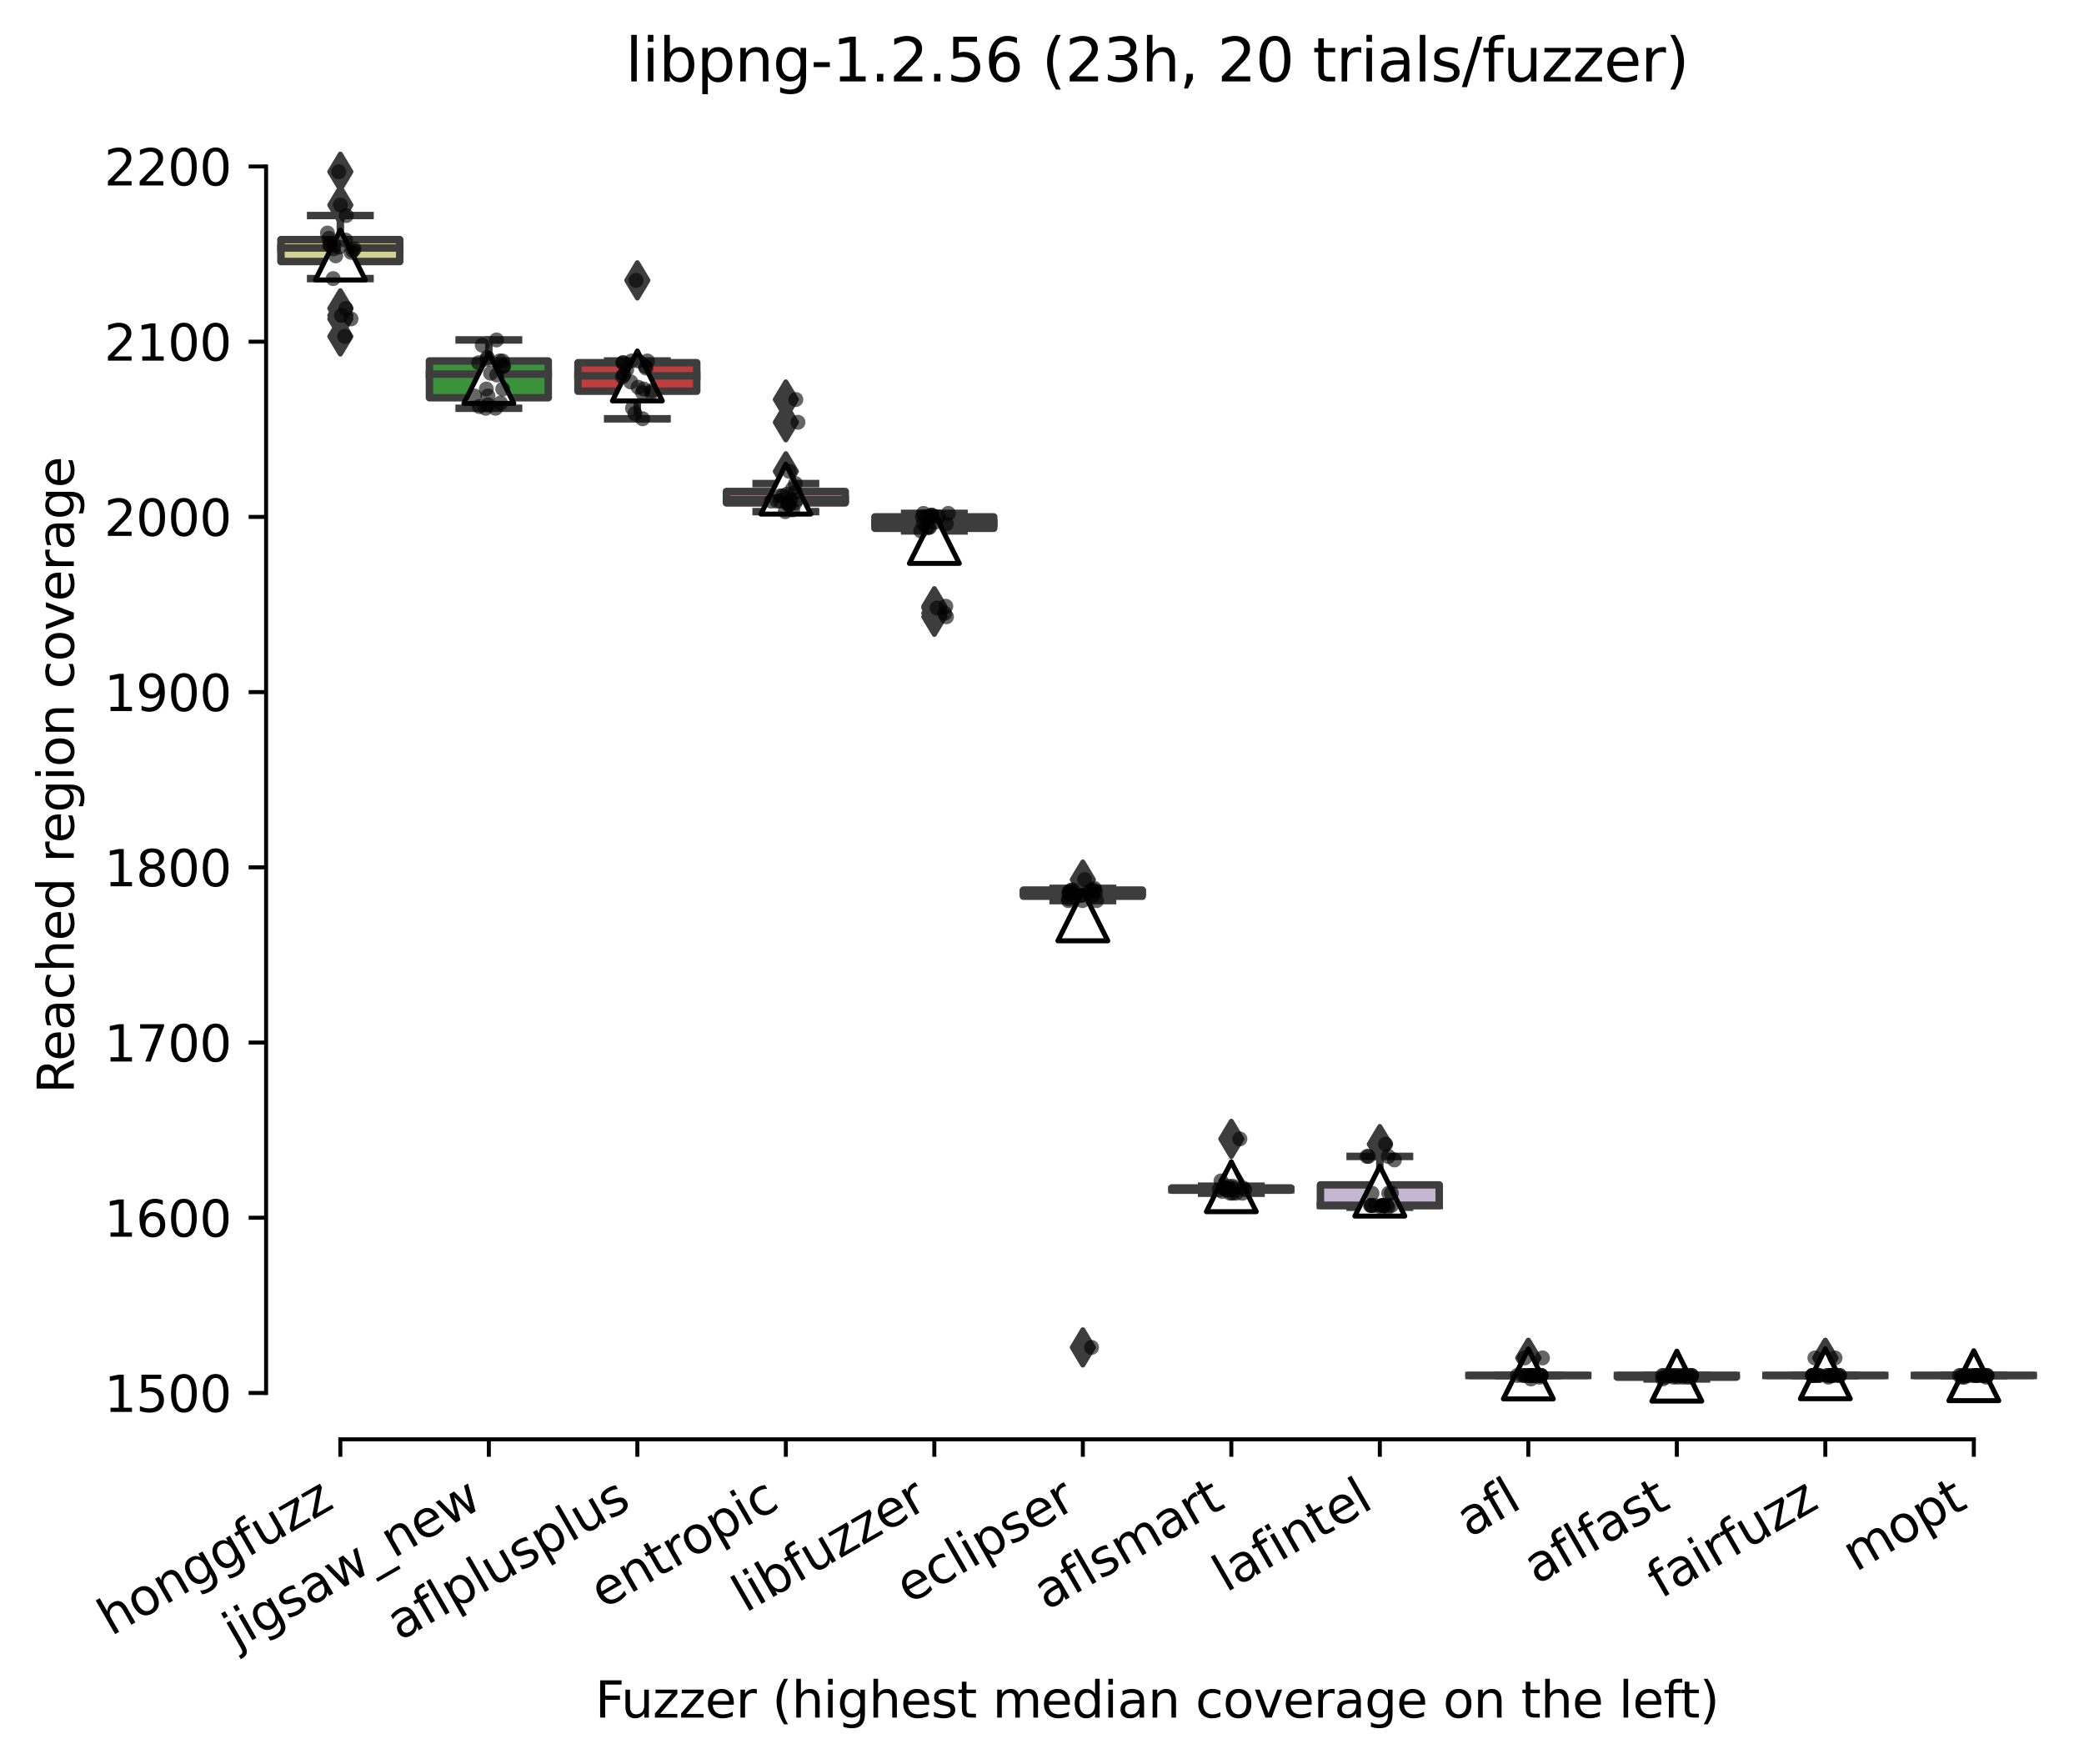 <?xml version="1.0" encoding="utf-8" standalone="no"?>
<!DOCTYPE svg PUBLIC "-//W3C//DTD SVG 1.1//EN"
  "http://www.w3.org/Graphics/SVG/1.1/DTD/svg11.dtd">
<svg height="353.475pt" version="1.1" viewBox="0 0 417.648 353.475" width="417.648pt" xmlns="http://www.w3.org/2000/svg" xmlns:xlink="http://www.w3.org/1999/xlink">
 <defs>
  <style type="text/css">*{stroke-linecap:butt;stroke-linejoin:round;}</style>
 </defs>
 <g id="figure_1">
  <g id="patch_1">
   <path d="M 0 353.475 
L 417.648 353.475 
L 417.648 0 
L 0 0 
z
" style="fill:#ffffff;"/>
  </g>
  <g id="axes_1">
   <g id="patch_2">
    <path d="M 53.328 288.43 
L 410.448 288.43 
L 410.448 22.318 
L 53.328 22.318 
z
" style="fill:#ffffff;"/>
   </g>
   <g id="patch_3">
    <path clip-path="url(#p861b2ac4b7)" d="M 56.304 52.409 
L 80.112 52.409 
L 80.112 48.02 
L 56.304 48.02 
L 56.304 52.409 
z
" style="fill:#d1d197;stroke:#3d3d3d;stroke-linejoin:miter;stroke-width:1.5;"/>
   </g>
   <g id="patch_4">
    <path clip-path="url(#p861b2ac4b7)" d="M 86.064 79.708 
L 109.872 79.708 
L 109.872 72.335 
L 86.064 72.335 
L 86.064 79.708 
z
" style="fill:#3a923a;stroke:#3d3d3d;stroke-linejoin:miter;stroke-width:1.5;"/>
   </g>
   <g id="patch_5">
    <path clip-path="url(#p861b2ac4b7)" d="M 115.824 78.392 
L 139.632 78.392 
L 139.632 72.686 
L 115.824 72.686 
L 115.824 78.392 
z
" style="fill:#c03d3e;stroke:#3d3d3d;stroke-linejoin:miter;stroke-width:1.5;"/>
   </g>
   <g id="patch_6">
    <path clip-path="url(#p861b2ac4b7)" d="M 145.584 100.775 
L 169.392 100.775 
L 169.392 98.493 
L 145.584 98.493 
L 145.584 100.775 
z
" style="fill:#f2a5a3;stroke:#3d3d3d;stroke-linejoin:miter;stroke-width:1.5;"/>
   </g>
   <g id="patch_7">
    <path clip-path="url(#p861b2ac4b7)" d="M 175.344 105.867 
L 199.152 105.867 
L 199.152 103.584 
L 175.344 103.584 
L 175.344 105.867 
z
" style="fill:#7f7f7f;stroke:#3d3d3d;stroke-linejoin:miter;stroke-width:1.5;"/>
   </g>
   <g id="patch_8">
    <path clip-path="url(#p861b2ac4b7)" d="M 205.104 179.601 
L 228.912 179.601 
L 228.912 178.372 
L 205.104 178.372 
L 205.104 179.601 
z
" style="fill:#e1812c;stroke:#3d3d3d;stroke-linejoin:miter;stroke-width:1.5;"/>
   </g>
   <g id="patch_9">
    <path clip-path="url(#p861b2ac4b7)" d="M 234.864 238.501 
L 258.672 238.501 
L 258.672 238.062 
L 234.864 238.062 
L 234.864 238.501 
z
" style="fill:#c7c7c7;stroke:#3d3d3d;stroke-linejoin:miter;stroke-width:1.5;"/>
   </g>
   <g id="patch_10">
    <path clip-path="url(#p861b2ac4b7)" d="M 264.624 241.573 
L 288.432 241.573 
L 288.432 237.448 
L 264.624 237.448 
L 264.624 241.573 
z
" style="fill:#c4b5d0;stroke:#3d3d3d;stroke-linejoin:miter;stroke-width:1.5;"/>
   </g>
   <g id="patch_11">
    <path clip-path="url(#p861b2ac4b7)" d="M 294.384 275.632 
L 318.192 275.632 
L 318.192 275.632 
L 294.384 275.632 
L 294.384 275.632 
z
" style="fill:#3274a1;stroke:#3d3d3d;stroke-linejoin:miter;stroke-width:1.5;"/>
   </g>
   <g id="patch_12">
    <path clip-path="url(#p861b2ac4b7)" d="M 324.144 275.983 
L 347.952 275.983 
L 347.952 275.632 
L 324.144 275.632 
L 324.144 275.983 
z
" style="fill:#9fd495;stroke:#3d3d3d;stroke-linejoin:miter;stroke-width:1.5;"/>
   </g>
   <g id="patch_13">
    <path clip-path="url(#p861b2ac4b7)" d="M 353.904 275.632 
L 377.712 275.632 
L 377.712 275.632 
L 353.904 275.632 
L 353.904 275.632 
z
" style="fill:#d684bd;stroke:#3d3d3d;stroke-linejoin:miter;stroke-width:1.5;"/>
   </g>
   <g id="patch_14">
    <path clip-path="url(#p861b2ac4b7)" d="M 383.664 275.632 
L 407.472 275.632 
L 407.472 275.632 
L 383.664 275.632 
L 383.664 275.632 
z
" style="fill:#a7d4dc;stroke:#3d3d3d;stroke-linejoin:miter;stroke-width:1.5;"/>
   </g>
   <g id="matplotlib.axis_1">
    <g id="xtick_1">
     <g id="line2d_1">
      <defs>
       <path d="M 0 0 
L 0 3.5 
" id="mbe9dbf5f65" style="stroke:#000000;stroke-width:0.8;"/>
      </defs>
      <g>
       <use style="stroke:#000000;stroke-width:0.8;" x="68.208" xlink:href="#mbe9dbf5f65" y="288.43"/>
      </g>
     </g>
     <g id="text_1">
      <!-- honggfuzz -->
      <g transform="translate(22.269 327.933)rotate(-30)scale(0.1 -0.1)">
       <defs>
        <path d="M 3513 2113 
L 3513 0 
L 2938 0 
L 2938 2094 
Q 2938 2591 2744 2837 
Q 2550 3084 2163 3084 
Q 1697 3084 1428 2787 
Q 1159 2491 1159 1978 
L 1159 0 
L 581 0 
L 581 4863 
L 1159 4863 
L 1159 2956 
Q 1366 3272 1645 3428 
Q 1925 3584 2291 3584 
Q 2894 3584 3203 3211 
Q 3513 2838 3513 2113 
z
" id="DejaVuSans-68" transform="scale(0.016)"/>
        <path d="M 1959 3097 
Q 1497 3097 1228 2736 
Q 959 2375 959 1747 
Q 959 1119 1226 758 
Q 1494 397 1959 397 
Q 2419 397 2687 759 
Q 2956 1122 2956 1747 
Q 2956 2369 2687 2733 
Q 2419 3097 1959 3097 
z
M 1959 3584 
Q 2709 3584 3137 3096 
Q 3566 2609 3566 1747 
Q 3566 888 3137 398 
Q 2709 -91 1959 -91 
Q 1206 -91 779 398 
Q 353 888 353 1747 
Q 353 2609 779 3096 
Q 1206 3584 1959 3584 
z
" id="DejaVuSans-6f" transform="scale(0.016)"/>
        <path d="M 3513 2113 
L 3513 0 
L 2938 0 
L 2938 2094 
Q 2938 2591 2744 2837 
Q 2550 3084 2163 3084 
Q 1697 3084 1428 2787 
Q 1159 2491 1159 1978 
L 1159 0 
L 581 0 
L 581 3500 
L 1159 3500 
L 1159 2956 
Q 1366 3272 1645 3428 
Q 1925 3584 2291 3584 
Q 2894 3584 3203 3211 
Q 3513 2838 3513 2113 
z
" id="DejaVuSans-6e" transform="scale(0.016)"/>
        <path d="M 2906 1791 
Q 2906 2416 2648 2759 
Q 2391 3103 1925 3103 
Q 1463 3103 1205 2759 
Q 947 2416 947 1791 
Q 947 1169 1205 825 
Q 1463 481 1925 481 
Q 2391 481 2648 825 
Q 2906 1169 2906 1791 
z
M 3481 434 
Q 3481 -459 3084 -895 
Q 2688 -1331 1869 -1331 
Q 1566 -1331 1297 -1286 
Q 1028 -1241 775 -1147 
L 775 -588 
Q 1028 -725 1275 -790 
Q 1522 -856 1778 -856 
Q 2344 -856 2625 -561 
Q 2906 -266 2906 331 
L 2906 616 
Q 2728 306 2450 153 
Q 2172 0 1784 0 
Q 1141 0 747 490 
Q 353 981 353 1791 
Q 353 2603 747 3093 
Q 1141 3584 1784 3584 
Q 2172 3584 2450 3431 
Q 2728 3278 2906 2969 
L 2906 3500 
L 3481 3500 
L 3481 434 
z
" id="DejaVuSans-67" transform="scale(0.016)"/>
        <path d="M 2375 4863 
L 2375 4384 
L 1825 4384 
Q 1516 4384 1395 4259 
Q 1275 4134 1275 3809 
L 1275 3500 
L 2222 3500 
L 2222 3053 
L 1275 3053 
L 1275 0 
L 697 0 
L 697 3053 
L 147 3053 
L 147 3500 
L 697 3500 
L 697 3744 
Q 697 4328 969 4595 
Q 1241 4863 1831 4863 
L 2375 4863 
z
" id="DejaVuSans-66" transform="scale(0.016)"/>
        <path d="M 544 1381 
L 544 3500 
L 1119 3500 
L 1119 1403 
Q 1119 906 1312 657 
Q 1506 409 1894 409 
Q 2359 409 2629 706 
Q 2900 1003 2900 1516 
L 2900 3500 
L 3475 3500 
L 3475 0 
L 2900 0 
L 2900 538 
Q 2691 219 2414 64 
Q 2138 -91 1772 -91 
Q 1169 -91 856 284 
Q 544 659 544 1381 
z
M 1991 3584 
L 1991 3584 
z
" id="DejaVuSans-75" transform="scale(0.016)"/>
        <path d="M 353 3500 
L 3084 3500 
L 3084 2975 
L 922 459 
L 3084 459 
L 3084 0 
L 275 0 
L 275 525 
L 2438 3041 
L 353 3041 
L 353 3500 
z
" id="DejaVuSans-7a" transform="scale(0.016)"/>
       </defs>
       <use xlink:href="#DejaVuSans-68"/>
       <use x="63.379" xlink:href="#DejaVuSans-6f"/>
       <use x="124.561" xlink:href="#DejaVuSans-6e"/>
       <use x="187.939" xlink:href="#DejaVuSans-67"/>
       <use x="251.416" xlink:href="#DejaVuSans-67"/>
       <use x="314.893" xlink:href="#DejaVuSans-66"/>
       <use x="350.098" xlink:href="#DejaVuSans-75"/>
       <use x="413.477" xlink:href="#DejaVuSans-7a"/>
       <use x="465.967" xlink:href="#DejaVuSans-7a"/>
      </g>
     </g>
    </g>
    <g id="xtick_2">
     <g id="line2d_2">
      <g>
       <use style="stroke:#000000;stroke-width:0.8;" x="97.968" xlink:href="#mbe9dbf5f65" y="288.43"/>
      </g>
     </g>
     <g id="text_2">
      <!-- jigsaw_new -->
      <g transform="translate(47.349 330.555)rotate(-30)scale(0.1 -0.1)">
       <defs>
        <path d="M 603 3500 
L 1178 3500 
L 1178 -63 
Q 1178 -731 923 -1031 
Q 669 -1331 103 -1331 
L -116 -1331 
L -116 -844 
L 38 -844 
Q 366 -844 484 -692 
Q 603 -541 603 -63 
L 603 3500 
z
M 603 4863 
L 1178 4863 
L 1178 4134 
L 603 4134 
L 603 4863 
z
" id="DejaVuSans-6a" transform="scale(0.016)"/>
        <path d="M 603 3500 
L 1178 3500 
L 1178 0 
L 603 0 
L 603 3500 
z
M 603 4863 
L 1178 4863 
L 1178 4134 
L 603 4134 
L 603 4863 
z
" id="DejaVuSans-69" transform="scale(0.016)"/>
        <path d="M 2834 3397 
L 2834 2853 
Q 2591 2978 2328 3040 
Q 2066 3103 1784 3103 
Q 1356 3103 1142 2972 
Q 928 2841 928 2578 
Q 928 2378 1081 2264 
Q 1234 2150 1697 2047 
L 1894 2003 
Q 2506 1872 2764 1633 
Q 3022 1394 3022 966 
Q 3022 478 2636 193 
Q 2250 -91 1575 -91 
Q 1294 -91 989 -36 
Q 684 19 347 128 
L 347 722 
Q 666 556 975 473 
Q 1284 391 1588 391 
Q 1994 391 2212 530 
Q 2431 669 2431 922 
Q 2431 1156 2273 1281 
Q 2116 1406 1581 1522 
L 1381 1569 
Q 847 1681 609 1914 
Q 372 2147 372 2553 
Q 372 3047 722 3315 
Q 1072 3584 1716 3584 
Q 2034 3584 2315 3537 
Q 2597 3491 2834 3397 
z
" id="DejaVuSans-73" transform="scale(0.016)"/>
        <path d="M 2194 1759 
Q 1497 1759 1228 1600 
Q 959 1441 959 1056 
Q 959 750 1161 570 
Q 1363 391 1709 391 
Q 2188 391 2477 730 
Q 2766 1069 2766 1631 
L 2766 1759 
L 2194 1759 
z
M 3341 1997 
L 3341 0 
L 2766 0 
L 2766 531 
Q 2569 213 2275 61 
Q 1981 -91 1556 -91 
Q 1019 -91 701 211 
Q 384 513 384 1019 
Q 384 1609 779 1909 
Q 1175 2209 1959 2209 
L 2766 2209 
L 2766 2266 
Q 2766 2663 2505 2880 
Q 2244 3097 1772 3097 
Q 1472 3097 1187 3025 
Q 903 2953 641 2809 
L 641 3341 
Q 956 3463 1253 3523 
Q 1550 3584 1831 3584 
Q 2591 3584 2966 3190 
Q 3341 2797 3341 1997 
z
" id="DejaVuSans-61" transform="scale(0.016)"/>
        <path d="M 269 3500 
L 844 3500 
L 1563 769 
L 2278 3500 
L 2956 3500 
L 3675 769 
L 4391 3500 
L 4966 3500 
L 4050 0 
L 3372 0 
L 2619 2869 
L 1863 0 
L 1184 0 
L 269 3500 
z
" id="DejaVuSans-77" transform="scale(0.016)"/>
        <path d="M 3263 -1063 
L 3263 -1509 
L -63 -1509 
L -63 -1063 
L 3263 -1063 
z
" id="DejaVuSans-5f" transform="scale(0.016)"/>
        <path d="M 3597 1894 
L 3597 1613 
L 953 1613 
Q 991 1019 1311 708 
Q 1631 397 2203 397 
Q 2534 397 2845 478 
Q 3156 559 3463 722 
L 3463 178 
Q 3153 47 2828 -22 
Q 2503 -91 2169 -91 
Q 1331 -91 842 396 
Q 353 884 353 1716 
Q 353 2575 817 3079 
Q 1281 3584 2069 3584 
Q 2775 3584 3186 3129 
Q 3597 2675 3597 1894 
z
M 3022 2063 
Q 3016 2534 2758 2815 
Q 2500 3097 2075 3097 
Q 1594 3097 1305 2825 
Q 1016 2553 972 2059 
L 3022 2063 
z
" id="DejaVuSans-65" transform="scale(0.016)"/>
       </defs>
       <use xlink:href="#DejaVuSans-6a"/>
       <use x="27.783" xlink:href="#DejaVuSans-69"/>
       <use x="55.566" xlink:href="#DejaVuSans-67"/>
       <use x="119.043" xlink:href="#DejaVuSans-73"/>
       <use x="171.143" xlink:href="#DejaVuSans-61"/>
       <use x="232.422" xlink:href="#DejaVuSans-77"/>
       <use x="314.209" xlink:href="#DejaVuSans-5f"/>
       <use x="364.209" xlink:href="#DejaVuSans-6e"/>
       <use x="427.588" xlink:href="#DejaVuSans-65"/>
       <use x="489.111" xlink:href="#DejaVuSans-77"/>
      </g>
     </g>
    </g>
    <g id="xtick_3">
     <g id="line2d_3">
      <g>
       <use style="stroke:#000000;stroke-width:0.8;" x="127.728" xlink:href="#mbe9dbf5f65" y="288.43"/>
      </g>
     </g>
     <g id="text_3">
      <!-- aflplusplus -->
      <g transform="translate(80.119 328.897)rotate(-30)scale(0.1 -0.1)">
       <defs>
        <path d="M 603 4863 
L 1178 4863 
L 1178 0 
L 603 0 
L 603 4863 
z
" id="DejaVuSans-6c" transform="scale(0.016)"/>
        <path d="M 1159 525 
L 1159 -1331 
L 581 -1331 
L 581 3500 
L 1159 3500 
L 1159 2969 
Q 1341 3281 1617 3432 
Q 1894 3584 2278 3584 
Q 2916 3584 3314 3078 
Q 3713 2572 3713 1747 
Q 3713 922 3314 415 
Q 2916 -91 2278 -91 
Q 1894 -91 1617 61 
Q 1341 213 1159 525 
z
M 3116 1747 
Q 3116 2381 2855 2742 
Q 2594 3103 2138 3103 
Q 1681 3103 1420 2742 
Q 1159 2381 1159 1747 
Q 1159 1113 1420 752 
Q 1681 391 2138 391 
Q 2594 391 2855 752 
Q 3116 1113 3116 1747 
z
" id="DejaVuSans-70" transform="scale(0.016)"/>
       </defs>
       <use xlink:href="#DejaVuSans-61"/>
       <use x="61.279" xlink:href="#DejaVuSans-66"/>
       <use x="96.484" xlink:href="#DejaVuSans-6c"/>
       <use x="124.268" xlink:href="#DejaVuSans-70"/>
       <use x="187.744" xlink:href="#DejaVuSans-6c"/>
       <use x="215.527" xlink:href="#DejaVuSans-75"/>
       <use x="278.906" xlink:href="#DejaVuSans-73"/>
       <use x="331.006" xlink:href="#DejaVuSans-70"/>
       <use x="394.482" xlink:href="#DejaVuSans-6c"/>
       <use x="422.266" xlink:href="#DejaVuSans-75"/>
       <use x="485.645" xlink:href="#DejaVuSans-73"/>
      </g>
     </g>
    </g>
    <g id="xtick_4">
     <g id="line2d_4">
      <g>
       <use style="stroke:#000000;stroke-width:0.8;" x="157.488" xlink:href="#mbe9dbf5f65" y="288.43"/>
      </g>
     </g>
     <g id="text_4">
      <!-- entropic -->
      <g transform="translate(120.906 322.531)rotate(-30)scale(0.1 -0.1)">
       <defs>
        <path d="M 1172 4494 
L 1172 3500 
L 2356 3500 
L 2356 3053 
L 1172 3053 
L 1172 1153 
Q 1172 725 1289 603 
Q 1406 481 1766 481 
L 2356 481 
L 2356 0 
L 1766 0 
Q 1100 0 847 248 
Q 594 497 594 1153 
L 594 3053 
L 172 3053 
L 172 3500 
L 594 3500 
L 594 4494 
L 1172 4494 
z
" id="DejaVuSans-74" transform="scale(0.016)"/>
        <path d="M 2631 2963 
Q 2534 3019 2420 3045 
Q 2306 3072 2169 3072 
Q 1681 3072 1420 2755 
Q 1159 2438 1159 1844 
L 1159 0 
L 581 0 
L 581 3500 
L 1159 3500 
L 1159 2956 
Q 1341 3275 1631 3429 
Q 1922 3584 2338 3584 
Q 2397 3584 2469 3576 
Q 2541 3569 2628 3553 
L 2631 2963 
z
" id="DejaVuSans-72" transform="scale(0.016)"/>
        <path d="M 3122 3366 
L 3122 2828 
Q 2878 2963 2633 3030 
Q 2388 3097 2138 3097 
Q 1578 3097 1268 2742 
Q 959 2388 959 1747 
Q 959 1106 1268 751 
Q 1578 397 2138 397 
Q 2388 397 2633 464 
Q 2878 531 3122 666 
L 3122 134 
Q 2881 22 2623 -34 
Q 2366 -91 2075 -91 
Q 1284 -91 818 406 
Q 353 903 353 1747 
Q 353 2603 823 3093 
Q 1294 3584 2113 3584 
Q 2378 3584 2631 3529 
Q 2884 3475 3122 3366 
z
" id="DejaVuSans-63" transform="scale(0.016)"/>
       </defs>
       <use xlink:href="#DejaVuSans-65"/>
       <use x="61.523" xlink:href="#DejaVuSans-6e"/>
       <use x="124.902" xlink:href="#DejaVuSans-74"/>
       <use x="164.111" xlink:href="#DejaVuSans-72"/>
       <use x="202.975" xlink:href="#DejaVuSans-6f"/>
       <use x="264.156" xlink:href="#DejaVuSans-70"/>
       <use x="327.633" xlink:href="#DejaVuSans-69"/>
       <use x="355.416" xlink:href="#DejaVuSans-63"/>
      </g>
     </g>
    </g>
    <g id="xtick_5">
     <g id="line2d_5">
      <g>
       <use style="stroke:#000000;stroke-width:0.8;" x="187.248" xlink:href="#mbe9dbf5f65" y="288.43"/>
      </g>
     </g>
     <g id="text_5">
      <!-- libfuzzer -->
      <g transform="translate(149.382 323.272)rotate(-30)scale(0.1 -0.1)">
       <defs>
        <path d="M 3116 1747 
Q 3116 2381 2855 2742 
Q 2594 3103 2138 3103 
Q 1681 3103 1420 2742 
Q 1159 2381 1159 1747 
Q 1159 1113 1420 752 
Q 1681 391 2138 391 
Q 2594 391 2855 752 
Q 3116 1113 3116 1747 
z
M 1159 2969 
Q 1341 3281 1617 3432 
Q 1894 3584 2278 3584 
Q 2916 3584 3314 3078 
Q 3713 2572 3713 1747 
Q 3713 922 3314 415 
Q 2916 -91 2278 -91 
Q 1894 -91 1617 61 
Q 1341 213 1159 525 
L 1159 0 
L 581 0 
L 581 4863 
L 1159 4863 
L 1159 2969 
z
" id="DejaVuSans-62" transform="scale(0.016)"/>
       </defs>
       <use xlink:href="#DejaVuSans-6c"/>
       <use x="27.783" xlink:href="#DejaVuSans-69"/>
       <use x="55.566" xlink:href="#DejaVuSans-62"/>
       <use x="119.043" xlink:href="#DejaVuSans-66"/>
       <use x="154.248" xlink:href="#DejaVuSans-75"/>
       <use x="217.627" xlink:href="#DejaVuSans-7a"/>
       <use x="270.117" xlink:href="#DejaVuSans-7a"/>
       <use x="322.607" xlink:href="#DejaVuSans-65"/>
       <use x="384.131" xlink:href="#DejaVuSans-72"/>
      </g>
     </g>
    </g>
    <g id="xtick_6">
     <g id="line2d_6">
      <g>
       <use style="stroke:#000000;stroke-width:0.8;" x="217.008" xlink:href="#mbe9dbf5f65" y="288.43"/>
      </g>
     </g>
     <g id="text_6">
      <!-- eclipser -->
      <g transform="translate(182.168 321.525)rotate(-30)scale(0.1 -0.1)">
       <use xlink:href="#DejaVuSans-65"/>
       <use x="61.523" xlink:href="#DejaVuSans-63"/>
       <use x="116.504" xlink:href="#DejaVuSans-6c"/>
       <use x="144.287" xlink:href="#DejaVuSans-69"/>
       <use x="172.07" xlink:href="#DejaVuSans-70"/>
       <use x="235.547" xlink:href="#DejaVuSans-73"/>
       <use x="287.646" xlink:href="#DejaVuSans-65"/>
       <use x="349.17" xlink:href="#DejaVuSans-72"/>
      </g>
     </g>
    </g>
    <g id="xtick_7">
     <g id="line2d_7">
      <g>
       <use style="stroke:#000000;stroke-width:0.8;" x="246.768" xlink:href="#mbe9dbf5f65" y="288.43"/>
      </g>
     </g>
     <g id="text_7">
      <!-- aflsmart -->
      <g transform="translate(209.757 322.779)rotate(-30)scale(0.1 -0.1)">
       <defs>
        <path d="M 3328 2828 
Q 3544 3216 3844 3400 
Q 4144 3584 4550 3584 
Q 5097 3584 5394 3201 
Q 5691 2819 5691 2113 
L 5691 0 
L 5113 0 
L 5113 2094 
Q 5113 2597 4934 2840 
Q 4756 3084 4391 3084 
Q 3944 3084 3684 2787 
Q 3425 2491 3425 1978 
L 3425 0 
L 2847 0 
L 2847 2094 
Q 2847 2600 2669 2842 
Q 2491 3084 2119 3084 
Q 1678 3084 1418 2786 
Q 1159 2488 1159 1978 
L 1159 0 
L 581 0 
L 581 3500 
L 1159 3500 
L 1159 2956 
Q 1356 3278 1631 3431 
Q 1906 3584 2284 3584 
Q 2666 3584 2933 3390 
Q 3200 3197 3328 2828 
z
" id="DejaVuSans-6d" transform="scale(0.016)"/>
       </defs>
       <use xlink:href="#DejaVuSans-61"/>
       <use x="61.279" xlink:href="#DejaVuSans-66"/>
       <use x="96.484" xlink:href="#DejaVuSans-6c"/>
       <use x="124.268" xlink:href="#DejaVuSans-73"/>
       <use x="176.367" xlink:href="#DejaVuSans-6d"/>
       <use x="273.779" xlink:href="#DejaVuSans-61"/>
       <use x="335.059" xlink:href="#DejaVuSans-72"/>
       <use x="376.172" xlink:href="#DejaVuSans-74"/>
      </g>
     </g>
    </g>
    <g id="xtick_8">
     <g id="line2d_8">
      <g>
       <use style="stroke:#000000;stroke-width:0.8;" x="276.528" xlink:href="#mbe9dbf5f65" y="288.43"/>
      </g>
     </g>
     <g id="text_8">
      <!-- lafintel -->
      <g transform="translate(245.702 319.207)rotate(-30)scale(0.1 -0.1)">
       <use xlink:href="#DejaVuSans-6c"/>
       <use x="27.783" xlink:href="#DejaVuSans-61"/>
       <use x="89.062" xlink:href="#DejaVuSans-66"/>
       <use x="124.268" xlink:href="#DejaVuSans-69"/>
       <use x="152.051" xlink:href="#DejaVuSans-6e"/>
       <use x="215.43" xlink:href="#DejaVuSans-74"/>
       <use x="254.639" xlink:href="#DejaVuSans-65"/>
       <use x="316.162" xlink:href="#DejaVuSans-6c"/>
      </g>
     </g>
    </g>
    <g id="xtick_9">
     <g id="line2d_9">
      <g>
       <use style="stroke:#000000;stroke-width:0.8;" x="306.288" xlink:href="#mbe9dbf5f65" y="288.43"/>
      </g>
     </g>
     <g id="text_9">
      <!-- afl -->
      <g transform="translate(294.487 308.224)rotate(-30)scale(0.1 -0.1)">
       <use xlink:href="#DejaVuSans-61"/>
       <use x="61.279" xlink:href="#DejaVuSans-66"/>
       <use x="96.484" xlink:href="#DejaVuSans-6c"/>
      </g>
     </g>
    </g>
    <g id="xtick_10">
     <g id="line2d_10">
      <g>
       <use style="stroke:#000000;stroke-width:0.8;" x="336.048" xlink:href="#mbe9dbf5f65" y="288.43"/>
      </g>
     </g>
     <g id="text_10">
      <!-- aflfast -->
      <g transform="translate(307.984 317.613)rotate(-30)scale(0.1 -0.1)">
       <use xlink:href="#DejaVuSans-61"/>
       <use x="61.279" xlink:href="#DejaVuSans-66"/>
       <use x="96.484" xlink:href="#DejaVuSans-6c"/>
       <use x="124.268" xlink:href="#DejaVuSans-66"/>
       <use x="159.473" xlink:href="#DejaVuSans-61"/>
       <use x="220.752" xlink:href="#DejaVuSans-73"/>
       <use x="272.852" xlink:href="#DejaVuSans-74"/>
      </g>
     </g>
    </g>
    <g id="xtick_11">
     <g id="line2d_11">
      <g>
       <use style="stroke:#000000;stroke-width:0.8;" x="365.808" xlink:href="#mbe9dbf5f65" y="288.43"/>
      </g>
     </g>
     <g id="text_11">
      <!-- fairfuzz -->
      <g transform="translate(332.819 320.457)rotate(-30)scale(0.1 -0.1)">
       <use xlink:href="#DejaVuSans-66"/>
       <use x="35.205" xlink:href="#DejaVuSans-61"/>
       <use x="96.484" xlink:href="#DejaVuSans-69"/>
       <use x="124.268" xlink:href="#DejaVuSans-72"/>
       <use x="165.381" xlink:href="#DejaVuSans-66"/>
       <use x="200.586" xlink:href="#DejaVuSans-75"/>
       <use x="263.965" xlink:href="#DejaVuSans-7a"/>
       <use x="316.455" xlink:href="#DejaVuSans-7a"/>
      </g>
     </g>
    </g>
    <g id="xtick_12">
     <g id="line2d_12">
      <g>
       <use style="stroke:#000000;stroke-width:0.8;" x="395.568" xlink:href="#mbe9dbf5f65" y="288.43"/>
      </g>
     </g>
     <g id="text_12">
      <!-- mopt -->
      <g transform="translate(371.901 315.075)rotate(-30)scale(0.1 -0.1)">
       <use xlink:href="#DejaVuSans-6d"/>
       <use x="97.412" xlink:href="#DejaVuSans-6f"/>
       <use x="158.594" xlink:href="#DejaVuSans-70"/>
       <use x="222.07" xlink:href="#DejaVuSans-74"/>
      </g>
     </g>
    </g>
    <g id="text_13">
     <!-- Fuzzer (highest median coverage on the left) -->
     <g transform="translate(119.27 344.195)scale(0.1 -0.1)">
      <defs>
       <path d="M 628 4666 
L 3309 4666 
L 3309 4134 
L 1259 4134 
L 1259 2759 
L 3109 2759 
L 3109 2228 
L 1259 2228 
L 1259 0 
L 628 0 
L 628 4666 
z
" id="DejaVuSans-46" transform="scale(0.016)"/>
       <path id="DejaVuSans-20" transform="scale(0.016)"/>
       <path d="M 1984 4856 
Q 1566 4138 1362 3434 
Q 1159 2731 1159 2009 
Q 1159 1288 1364 580 
Q 1569 -128 1984 -844 
L 1484 -844 
Q 1016 -109 783 600 
Q 550 1309 550 2009 
Q 550 2706 781 3412 
Q 1013 4119 1484 4856 
L 1984 4856 
z
" id="DejaVuSans-28" transform="scale(0.016)"/>
       <path d="M 2906 2969 
L 2906 4863 
L 3481 4863 
L 3481 0 
L 2906 0 
L 2906 525 
Q 2725 213 2448 61 
Q 2172 -91 1784 -91 
Q 1150 -91 751 415 
Q 353 922 353 1747 
Q 353 2572 751 3078 
Q 1150 3584 1784 3584 
Q 2172 3584 2448 3432 
Q 2725 3281 2906 2969 
z
M 947 1747 
Q 947 1113 1208 752 
Q 1469 391 1925 391 
Q 2381 391 2643 752 
Q 2906 1113 2906 1747 
Q 2906 2381 2643 2742 
Q 2381 3103 1925 3103 
Q 1469 3103 1208 2742 
Q 947 2381 947 1747 
z
" id="DejaVuSans-64" transform="scale(0.016)"/>
       <path d="M 191 3500 
L 800 3500 
L 1894 563 
L 2988 3500 
L 3597 3500 
L 2284 0 
L 1503 0 
L 191 3500 
z
" id="DejaVuSans-76" transform="scale(0.016)"/>
       <path d="M 513 4856 
L 1013 4856 
Q 1481 4119 1714 3412 
Q 1947 2706 1947 2009 
Q 1947 1309 1714 600 
Q 1481 -109 1013 -844 
L 513 -844 
Q 928 -128 1133 580 
Q 1338 1288 1338 2009 
Q 1338 2731 1133 3434 
Q 928 4138 513 4856 
z
" id="DejaVuSans-29" transform="scale(0.016)"/>
      </defs>
      <use xlink:href="#DejaVuSans-46"/>
      <use x="52.02" xlink:href="#DejaVuSans-75"/>
      <use x="115.398" xlink:href="#DejaVuSans-7a"/>
      <use x="167.889" xlink:href="#DejaVuSans-7a"/>
      <use x="220.379" xlink:href="#DejaVuSans-65"/>
      <use x="281.902" xlink:href="#DejaVuSans-72"/>
      <use x="323.016" xlink:href="#DejaVuSans-20"/>
      <use x="354.803" xlink:href="#DejaVuSans-28"/>
      <use x="393.816" xlink:href="#DejaVuSans-68"/>
      <use x="457.195" xlink:href="#DejaVuSans-69"/>
      <use x="484.979" xlink:href="#DejaVuSans-67"/>
      <use x="548.455" xlink:href="#DejaVuSans-68"/>
      <use x="611.834" xlink:href="#DejaVuSans-65"/>
      <use x="673.357" xlink:href="#DejaVuSans-73"/>
      <use x="725.457" xlink:href="#DejaVuSans-74"/>
      <use x="764.666" xlink:href="#DejaVuSans-20"/>
      <use x="796.453" xlink:href="#DejaVuSans-6d"/>
      <use x="893.865" xlink:href="#DejaVuSans-65"/>
      <use x="955.389" xlink:href="#DejaVuSans-64"/>
      <use x="1018.865" xlink:href="#DejaVuSans-69"/>
      <use x="1046.648" xlink:href="#DejaVuSans-61"/>
      <use x="1107.928" xlink:href="#DejaVuSans-6e"/>
      <use x="1171.307" xlink:href="#DejaVuSans-20"/>
      <use x="1203.094" xlink:href="#DejaVuSans-63"/>
      <use x="1258.074" xlink:href="#DejaVuSans-6f"/>
      <use x="1319.256" xlink:href="#DejaVuSans-76"/>
      <use x="1378.436" xlink:href="#DejaVuSans-65"/>
      <use x="1439.959" xlink:href="#DejaVuSans-72"/>
      <use x="1481.072" xlink:href="#DejaVuSans-61"/>
      <use x="1542.352" xlink:href="#DejaVuSans-67"/>
      <use x="1605.828" xlink:href="#DejaVuSans-65"/>
      <use x="1667.352" xlink:href="#DejaVuSans-20"/>
      <use x="1699.139" xlink:href="#DejaVuSans-6f"/>
      <use x="1760.32" xlink:href="#DejaVuSans-6e"/>
      <use x="1823.699" xlink:href="#DejaVuSans-20"/>
      <use x="1855.486" xlink:href="#DejaVuSans-74"/>
      <use x="1894.695" xlink:href="#DejaVuSans-68"/>
      <use x="1958.074" xlink:href="#DejaVuSans-65"/>
      <use x="2019.598" xlink:href="#DejaVuSans-20"/>
      <use x="2051.385" xlink:href="#DejaVuSans-6c"/>
      <use x="2079.168" xlink:href="#DejaVuSans-65"/>
      <use x="2140.691" xlink:href="#DejaVuSans-66"/>
      <use x="2174.146" xlink:href="#DejaVuSans-74"/>
      <use x="2213.355" xlink:href="#DejaVuSans-29"/>
     </g>
    </g>
   </g>
   <g id="matplotlib.axis_2">
    <g id="ytick_1">
     <g id="line2d_13">
      <defs>
       <path d="M 0 0 
L -3.5 0 
" id="m55e3b41bad" style="stroke:#000000;stroke-width:0.8;"/>
      </defs>
      <g>
       <use style="stroke:#000000;stroke-width:0.8;" x="53.328" xlink:href="#m55e3b41bad" y="279.143"/>
      </g>
     </g>
     <g id="text_14">
      <!-- 1500 -->
      <g transform="translate(20.878 282.942)scale(0.1 -0.1)">
       <defs>
        <path d="M 794 531 
L 1825 531 
L 1825 4091 
L 703 3866 
L 703 4441 
L 1819 4666 
L 2450 4666 
L 2450 531 
L 3481 531 
L 3481 0 
L 794 0 
L 794 531 
z
" id="DejaVuSans-31" transform="scale(0.016)"/>
        <path d="M 691 4666 
L 3169 4666 
L 3169 4134 
L 1269 4134 
L 1269 2991 
Q 1406 3038 1543 3061 
Q 1681 3084 1819 3084 
Q 2600 3084 3056 2656 
Q 3513 2228 3513 1497 
Q 3513 744 3044 326 
Q 2575 -91 1722 -91 
Q 1428 -91 1123 -41 
Q 819 9 494 109 
L 494 744 
Q 775 591 1075 516 
Q 1375 441 1709 441 
Q 2250 441 2565 725 
Q 2881 1009 2881 1497 
Q 2881 1984 2565 2268 
Q 2250 2553 1709 2553 
Q 1456 2553 1204 2497 
Q 953 2441 691 2322 
L 691 4666 
z
" id="DejaVuSans-35" transform="scale(0.016)"/>
        <path d="M 2034 4250 
Q 1547 4250 1301 3770 
Q 1056 3291 1056 2328 
Q 1056 1369 1301 889 
Q 1547 409 2034 409 
Q 2525 409 2770 889 
Q 3016 1369 3016 2328 
Q 3016 3291 2770 3770 
Q 2525 4250 2034 4250 
z
M 2034 4750 
Q 2819 4750 3233 4129 
Q 3647 3509 3647 2328 
Q 3647 1150 3233 529 
Q 2819 -91 2034 -91 
Q 1250 -91 836 529 
Q 422 1150 422 2328 
Q 422 3509 836 4129 
Q 1250 4750 2034 4750 
z
" id="DejaVuSans-30" transform="scale(0.016)"/>
       </defs>
       <use xlink:href="#DejaVuSans-31"/>
       <use x="63.623" xlink:href="#DejaVuSans-35"/>
       <use x="127.246" xlink:href="#DejaVuSans-30"/>
       <use x="190.869" xlink:href="#DejaVuSans-30"/>
      </g>
     </g>
    </g>
    <g id="ytick_2">
     <g id="line2d_14">
      <g>
       <use style="stroke:#000000;stroke-width:0.8;" x="53.328" xlink:href="#m55e3b41bad" y="244.031"/>
      </g>
     </g>
     <g id="text_15">
      <!-- 1600 -->
      <g transform="translate(20.878 247.831)scale(0.1 -0.1)">
       <defs>
        <path d="M 2113 2584 
Q 1688 2584 1439 2293 
Q 1191 2003 1191 1497 
Q 1191 994 1439 701 
Q 1688 409 2113 409 
Q 2538 409 2786 701 
Q 3034 994 3034 1497 
Q 3034 2003 2786 2293 
Q 2538 2584 2113 2584 
z
M 3366 4563 
L 3366 3988 
Q 3128 4100 2886 4159 
Q 2644 4219 2406 4219 
Q 1781 4219 1451 3797 
Q 1122 3375 1075 2522 
Q 1259 2794 1537 2939 
Q 1816 3084 2150 3084 
Q 2853 3084 3261 2657 
Q 3669 2231 3669 1497 
Q 3669 778 3244 343 
Q 2819 -91 2113 -91 
Q 1303 -91 875 529 
Q 447 1150 447 2328 
Q 447 3434 972 4092 
Q 1497 4750 2381 4750 
Q 2619 4750 2861 4703 
Q 3103 4656 3366 4563 
z
" id="DejaVuSans-36" transform="scale(0.016)"/>
       </defs>
       <use xlink:href="#DejaVuSans-31"/>
       <use x="63.623" xlink:href="#DejaVuSans-36"/>
       <use x="127.246" xlink:href="#DejaVuSans-30"/>
       <use x="190.869" xlink:href="#DejaVuSans-30"/>
      </g>
     </g>
    </g>
    <g id="ytick_3">
     <g id="line2d_15">
      <g>
       <use style="stroke:#000000;stroke-width:0.8;" x="53.328" xlink:href="#m55e3b41bad" y="208.92"/>
      </g>
     </g>
     <g id="text_16">
      <!-- 1700 -->
      <g transform="translate(20.878 212.719)scale(0.1 -0.1)">
       <defs>
        <path d="M 525 4666 
L 3525 4666 
L 3525 4397 
L 1831 0 
L 1172 0 
L 2766 4134 
L 525 4134 
L 525 4666 
z
" id="DejaVuSans-37" transform="scale(0.016)"/>
       </defs>
       <use xlink:href="#DejaVuSans-31"/>
       <use x="63.623" xlink:href="#DejaVuSans-37"/>
       <use x="127.246" xlink:href="#DejaVuSans-30"/>
       <use x="190.869" xlink:href="#DejaVuSans-30"/>
      </g>
     </g>
    </g>
    <g id="ytick_4">
     <g id="line2d_16">
      <g>
       <use style="stroke:#000000;stroke-width:0.8;" x="53.328" xlink:href="#m55e3b41bad" y="173.808"/>
      </g>
     </g>
     <g id="text_17">
      <!-- 1800 -->
      <g transform="translate(20.878 177.607)scale(0.1 -0.1)">
       <defs>
        <path d="M 2034 2216 
Q 1584 2216 1326 1975 
Q 1069 1734 1069 1313 
Q 1069 891 1326 650 
Q 1584 409 2034 409 
Q 2484 409 2743 651 
Q 3003 894 3003 1313 
Q 3003 1734 2745 1975 
Q 2488 2216 2034 2216 
z
M 1403 2484 
Q 997 2584 770 2862 
Q 544 3141 544 3541 
Q 544 4100 942 4425 
Q 1341 4750 2034 4750 
Q 2731 4750 3128 4425 
Q 3525 4100 3525 3541 
Q 3525 3141 3298 2862 
Q 3072 2584 2669 2484 
Q 3125 2378 3379 2068 
Q 3634 1759 3634 1313 
Q 3634 634 3220 271 
Q 2806 -91 2034 -91 
Q 1263 -91 848 271 
Q 434 634 434 1313 
Q 434 1759 690 2068 
Q 947 2378 1403 2484 
z
M 1172 3481 
Q 1172 3119 1398 2916 
Q 1625 2713 2034 2713 
Q 2441 2713 2670 2916 
Q 2900 3119 2900 3481 
Q 2900 3844 2670 4047 
Q 2441 4250 2034 4250 
Q 1625 4250 1398 4047 
Q 1172 3844 1172 3481 
z
" id="DejaVuSans-38" transform="scale(0.016)"/>
       </defs>
       <use xlink:href="#DejaVuSans-31"/>
       <use x="63.623" xlink:href="#DejaVuSans-38"/>
       <use x="127.246" xlink:href="#DejaVuSans-30"/>
       <use x="190.869" xlink:href="#DejaVuSans-30"/>
      </g>
     </g>
    </g>
    <g id="ytick_5">
     <g id="line2d_17">
      <g>
       <use style="stroke:#000000;stroke-width:0.8;" x="53.328" xlink:href="#m55e3b41bad" y="138.696"/>
      </g>
     </g>
     <g id="text_18">
      <!-- 1900 -->
      <g transform="translate(20.878 142.495)scale(0.1 -0.1)">
       <defs>
        <path d="M 703 97 
L 703 672 
Q 941 559 1184 500 
Q 1428 441 1663 441 
Q 2288 441 2617 861 
Q 2947 1281 2994 2138 
Q 2813 1869 2534 1725 
Q 2256 1581 1919 1581 
Q 1219 1581 811 2004 
Q 403 2428 403 3163 
Q 403 3881 828 4315 
Q 1253 4750 1959 4750 
Q 2769 4750 3195 4129 
Q 3622 3509 3622 2328 
Q 3622 1225 3098 567 
Q 2575 -91 1691 -91 
Q 1453 -91 1209 -44 
Q 966 3 703 97 
z
M 1959 2075 
Q 2384 2075 2632 2365 
Q 2881 2656 2881 3163 
Q 2881 3666 2632 3958 
Q 2384 4250 1959 4250 
Q 1534 4250 1286 3958 
Q 1038 3666 1038 3163 
Q 1038 2656 1286 2365 
Q 1534 2075 1959 2075 
z
" id="DejaVuSans-39" transform="scale(0.016)"/>
       </defs>
       <use xlink:href="#DejaVuSans-31"/>
       <use x="63.623" xlink:href="#DejaVuSans-39"/>
       <use x="127.246" xlink:href="#DejaVuSans-30"/>
       <use x="190.869" xlink:href="#DejaVuSans-30"/>
      </g>
     </g>
    </g>
    <g id="ytick_6">
     <g id="line2d_18">
      <g>
       <use style="stroke:#000000;stroke-width:0.8;" x="53.328" xlink:href="#m55e3b41bad" y="103.584"/>
      </g>
     </g>
     <g id="text_19">
      <!-- 2000 -->
      <g transform="translate(20.878 107.384)scale(0.1 -0.1)">
       <defs>
        <path d="M 1228 531 
L 3431 531 
L 3431 0 
L 469 0 
L 469 531 
Q 828 903 1448 1529 
Q 2069 2156 2228 2338 
Q 2531 2678 2651 2914 
Q 2772 3150 2772 3378 
Q 2772 3750 2511 3984 
Q 2250 4219 1831 4219 
Q 1534 4219 1204 4116 
Q 875 4013 500 3803 
L 500 4441 
Q 881 4594 1212 4672 
Q 1544 4750 1819 4750 
Q 2544 4750 2975 4387 
Q 3406 4025 3406 3419 
Q 3406 3131 3298 2873 
Q 3191 2616 2906 2266 
Q 2828 2175 2409 1742 
Q 1991 1309 1228 531 
z
" id="DejaVuSans-32" transform="scale(0.016)"/>
       </defs>
       <use xlink:href="#DejaVuSans-32"/>
       <use x="63.623" xlink:href="#DejaVuSans-30"/>
       <use x="127.246" xlink:href="#DejaVuSans-30"/>
       <use x="190.869" xlink:href="#DejaVuSans-30"/>
      </g>
     </g>
    </g>
    <g id="ytick_7">
     <g id="line2d_19">
      <g>
       <use style="stroke:#000000;stroke-width:0.8;" x="53.328" xlink:href="#m55e3b41bad" y="68.473"/>
      </g>
     </g>
     <g id="text_20">
      <!-- 2100 -->
      <g transform="translate(20.878 72.272)scale(0.1 -0.1)">
       <use xlink:href="#DejaVuSans-32"/>
       <use x="63.623" xlink:href="#DejaVuSans-31"/>
       <use x="127.246" xlink:href="#DejaVuSans-30"/>
       <use x="190.869" xlink:href="#DejaVuSans-30"/>
      </g>
     </g>
    </g>
    <g id="ytick_8">
     <g id="line2d_20">
      <g>
       <use style="stroke:#000000;stroke-width:0.8;" x="53.328" xlink:href="#m55e3b41bad" y="33.361"/>
      </g>
     </g>
     <g id="text_21">
      <!-- 2200 -->
      <g transform="translate(20.878 37.16)scale(0.1 -0.1)">
       <use xlink:href="#DejaVuSans-32"/>
       <use x="63.623" xlink:href="#DejaVuSans-32"/>
       <use x="127.246" xlink:href="#DejaVuSans-30"/>
       <use x="190.869" xlink:href="#DejaVuSans-30"/>
      </g>
     </g>
    </g>
    <g id="text_22">
     <!-- Reached region coverage -->
     <g transform="translate(14.798 219.137)rotate(-90)scale(0.1 -0.1)">
      <defs>
       <path d="M 2841 2188 
Q 3044 2119 3236 1894 
Q 3428 1669 3622 1275 
L 4263 0 
L 3584 0 
L 2988 1197 
Q 2756 1666 2539 1819 
Q 2322 1972 1947 1972 
L 1259 1972 
L 1259 0 
L 628 0 
L 628 4666 
L 2053 4666 
Q 2853 4666 3247 4331 
Q 3641 3997 3641 3322 
Q 3641 2881 3436 2590 
Q 3231 2300 2841 2188 
z
M 1259 4147 
L 1259 2491 
L 2053 2491 
Q 2509 2491 2742 2702 
Q 2975 2913 2975 3322 
Q 2975 3731 2742 3939 
Q 2509 4147 2053 4147 
L 1259 4147 
z
" id="DejaVuSans-52" transform="scale(0.016)"/>
      </defs>
      <use xlink:href="#DejaVuSans-52"/>
      <use x="64.982" xlink:href="#DejaVuSans-65"/>
      <use x="126.506" xlink:href="#DejaVuSans-61"/>
      <use x="187.785" xlink:href="#DejaVuSans-63"/>
      <use x="242.766" xlink:href="#DejaVuSans-68"/>
      <use x="306.145" xlink:href="#DejaVuSans-65"/>
      <use x="367.668" xlink:href="#DejaVuSans-64"/>
      <use x="431.145" xlink:href="#DejaVuSans-20"/>
      <use x="462.932" xlink:href="#DejaVuSans-72"/>
      <use x="501.795" xlink:href="#DejaVuSans-65"/>
      <use x="563.318" xlink:href="#DejaVuSans-67"/>
      <use x="626.795" xlink:href="#DejaVuSans-69"/>
      <use x="654.578" xlink:href="#DejaVuSans-6f"/>
      <use x="715.76" xlink:href="#DejaVuSans-6e"/>
      <use x="779.139" xlink:href="#DejaVuSans-20"/>
      <use x="810.926" xlink:href="#DejaVuSans-63"/>
      <use x="865.906" xlink:href="#DejaVuSans-6f"/>
      <use x="927.088" xlink:href="#DejaVuSans-76"/>
      <use x="986.268" xlink:href="#DejaVuSans-65"/>
      <use x="1047.791" xlink:href="#DejaVuSans-72"/>
      <use x="1088.904" xlink:href="#DejaVuSans-61"/>
      <use x="1150.184" xlink:href="#DejaVuSans-67"/>
      <use x="1213.66" xlink:href="#DejaVuSans-65"/>
     </g>
    </g>
   </g>
   <g id="line2d_21">
    <path clip-path="url(#p861b2ac4b7)" d="M 68.208 52.409 
L 68.208 55.832 
" style="fill:none;stroke:#3d3d3d;stroke-linecap:square;stroke-width:1.5;"/>
   </g>
   <g id="line2d_22">
    <path clip-path="url(#p861b2ac4b7)" d="M 68.208 48.02 
L 68.208 43.192 
" style="fill:none;stroke:#3d3d3d;stroke-linecap:square;stroke-width:1.5;"/>
   </g>
   <g id="line2d_23">
    <path clip-path="url(#p861b2ac4b7)" d="M 62.256 55.832 
L 74.16 55.832 
" style="fill:none;stroke:#3d3d3d;stroke-linecap:square;stroke-width:1.5;"/>
   </g>
   <g id="line2d_24">
    <path clip-path="url(#p861b2ac4b7)" d="M 62.256 43.192 
L 74.16 43.192 
" style="fill:none;stroke:#3d3d3d;stroke-linecap:square;stroke-width:1.5;"/>
   </g>
   <g id="line2d_25">
    <defs>
     <path d="M -0 3.536 
L 2.121 0 
L -0 -3.536 
L -2.121 -0 
z
" id="m4337ad95f6" style="stroke:#3d3d3d;stroke-linejoin:miter;"/>
    </defs>
    <g clip-path="url(#p861b2ac4b7)">
     <use style="fill:#3d3d3d;stroke:#3d3d3d;stroke-linejoin:miter;" x="68.208" xlink:href="#m4337ad95f6" y="63.908"/>
     <use style="fill:#3d3d3d;stroke:#3d3d3d;stroke-linejoin:miter;" x="68.208" xlink:href="#m4337ad95f6" y="67.419"/>
     <use style="fill:#3d3d3d;stroke:#3d3d3d;stroke-linejoin:miter;" x="68.208" xlink:href="#m4337ad95f6" y="61.801"/>
     <use style="fill:#3d3d3d;stroke:#3d3d3d;stroke-linejoin:miter;" x="68.208" xlink:href="#m4337ad95f6" y="63.206"/>
     <use style="fill:#3d3d3d;stroke:#3d3d3d;stroke-linejoin:miter;" x="68.208" xlink:href="#m4337ad95f6" y="34.414"/>
     <use style="fill:#3d3d3d;stroke:#3d3d3d;stroke-linejoin:miter;" x="68.208" xlink:href="#m4337ad95f6" y="41.085"/>
    </g>
   </g>
   <g id="line2d_26">
    <path clip-path="url(#p861b2ac4b7)" d="M 97.968 79.708 
L 97.968 81.815 
" style="fill:none;stroke:#3d3d3d;stroke-linecap:square;stroke-width:1.5;"/>
   </g>
   <g id="line2d_27">
    <path clip-path="url(#p861b2ac4b7)" d="M 97.968 72.335 
L 97.968 68.121 
" style="fill:none;stroke:#3d3d3d;stroke-linecap:square;stroke-width:1.5;"/>
   </g>
   <g id="line2d_28">
    <path clip-path="url(#p861b2ac4b7)" d="M 92.016 81.815 
L 103.92 81.815 
" style="fill:none;stroke:#3d3d3d;stroke-linecap:square;stroke-width:1.5;"/>
   </g>
   <g id="line2d_29">
    <path clip-path="url(#p861b2ac4b7)" d="M 92.016 68.121 
L 103.92 68.121 
" style="fill:none;stroke:#3d3d3d;stroke-linecap:square;stroke-width:1.5;"/>
   </g>
   <g id="line2d_30"/>
   <g id="line2d_31">
    <path clip-path="url(#p861b2ac4b7)" d="M 127.728 78.392 
L 127.728 83.922 
" style="fill:none;stroke:#3d3d3d;stroke-linecap:square;stroke-width:1.5;"/>
   </g>
   <g id="line2d_32">
    <path clip-path="url(#p861b2ac4b7)" d="M 127.728 72.686 
L 127.728 72.335 
" style="fill:none;stroke:#3d3d3d;stroke-linecap:square;stroke-width:1.5;"/>
   </g>
   <g id="line2d_33">
    <path clip-path="url(#p861b2ac4b7)" d="M 121.776 83.922 
L 133.68 83.922 
" style="fill:none;stroke:#3d3d3d;stroke-linecap:square;stroke-width:1.5;"/>
   </g>
   <g id="line2d_34">
    <path clip-path="url(#p861b2ac4b7)" d="M 121.776 72.335 
L 133.68 72.335 
" style="fill:none;stroke:#3d3d3d;stroke-linecap:square;stroke-width:1.5;"/>
   </g>
   <g id="line2d_35">
    <g clip-path="url(#p861b2ac4b7)">
     <use style="fill:#3d3d3d;stroke:#3d3d3d;stroke-linejoin:miter;" x="127.728" xlink:href="#m4337ad95f6" y="56.183"/>
    </g>
   </g>
   <g id="line2d_36">
    <path clip-path="url(#p861b2ac4b7)" d="M 157.488 100.775 
L 157.488 102.531 
" style="fill:none;stroke:#3d3d3d;stroke-linecap:square;stroke-width:1.5;"/>
   </g>
   <g id="line2d_37">
    <path clip-path="url(#p861b2ac4b7)" d="M 157.488 98.493 
L 157.488 96.913 
" style="fill:none;stroke:#3d3d3d;stroke-linecap:square;stroke-width:1.5;"/>
   </g>
   <g id="line2d_38">
    <path clip-path="url(#p861b2ac4b7)" d="M 151.536 102.531 
L 163.44 102.531 
" style="fill:none;stroke:#3d3d3d;stroke-linecap:square;stroke-width:1.5;"/>
   </g>
   <g id="line2d_39">
    <path clip-path="url(#p861b2ac4b7)" d="M 151.536 96.913 
L 163.44 96.913 
" style="fill:none;stroke:#3d3d3d;stroke-linecap:square;stroke-width:1.5;"/>
   </g>
   <g id="line2d_40">
    <g clip-path="url(#p861b2ac4b7)">
     <use style="fill:#3d3d3d;stroke:#3d3d3d;stroke-linejoin:miter;" x="157.488" xlink:href="#m4337ad95f6" y="80.059"/>
     <use style="fill:#3d3d3d;stroke:#3d3d3d;stroke-linejoin:miter;" x="157.488" xlink:href="#m4337ad95f6" y="94.455"/>
     <use style="fill:#3d3d3d;stroke:#3d3d3d;stroke-linejoin:miter;" x="157.488" xlink:href="#m4337ad95f6" y="84.624"/>
    </g>
   </g>
   <g id="line2d_41">
    <path clip-path="url(#p861b2ac4b7)" d="M 187.248 105.867 
L 187.248 106.393 
" style="fill:none;stroke:#3d3d3d;stroke-linecap:square;stroke-width:1.5;"/>
   </g>
   <g id="line2d_42">
    <path clip-path="url(#p861b2ac4b7)" d="M 187.248 103.584 
L 187.248 102.882 
" style="fill:none;stroke:#3d3d3d;stroke-linecap:square;stroke-width:1.5;"/>
   </g>
   <g id="line2d_43">
    <path clip-path="url(#p861b2ac4b7)" d="M 181.296 106.393 
L 193.2 106.393 
" style="fill:none;stroke:#3d3d3d;stroke-linecap:square;stroke-width:1.5;"/>
   </g>
   <g id="line2d_44">
    <path clip-path="url(#p861b2ac4b7)" d="M 181.296 102.882 
L 193.2 102.882 
" style="fill:none;stroke:#3d3d3d;stroke-linecap:square;stroke-width:1.5;"/>
   </g>
   <g id="line2d_45">
    <g clip-path="url(#p861b2ac4b7)">
     <use style="fill:#3d3d3d;stroke:#3d3d3d;stroke-linejoin:miter;" x="187.248" xlink:href="#m4337ad95f6" y="122.896"/>
     <use style="fill:#3d3d3d;stroke:#3d3d3d;stroke-linejoin:miter;" x="187.248" xlink:href="#m4337ad95f6" y="121.491"/>
     <use style="fill:#3d3d3d;stroke:#3d3d3d;stroke-linejoin:miter;" x="187.248" xlink:href="#m4337ad95f6" y="123.598"/>
     <use style="fill:#3d3d3d;stroke:#3d3d3d;stroke-linejoin:miter;" x="187.248" xlink:href="#m4337ad95f6" y="121.842"/>
    </g>
   </g>
   <g id="line2d_46">
    <path clip-path="url(#p861b2ac4b7)" d="M 217.008 179.601 
L 217.008 180.479 
" style="fill:none;stroke:#3d3d3d;stroke-linecap:square;stroke-width:1.5;"/>
   </g>
   <g id="line2d_47">
    <path clip-path="url(#p861b2ac4b7)" d="M 217.008 178.372 
L 217.008 178.021 
" style="fill:none;stroke:#3d3d3d;stroke-linecap:square;stroke-width:1.5;"/>
   </g>
   <g id="line2d_48">
    <path clip-path="url(#p861b2ac4b7)" d="M 211.056 180.479 
L 222.96 180.479 
" style="fill:none;stroke:#3d3d3d;stroke-linecap:square;stroke-width:1.5;"/>
   </g>
   <g id="line2d_49">
    <path clip-path="url(#p861b2ac4b7)" d="M 211.056 178.021 
L 222.96 178.021 
" style="fill:none;stroke:#3d3d3d;stroke-linecap:square;stroke-width:1.5;"/>
   </g>
   <g id="line2d_50">
    <g clip-path="url(#p861b2ac4b7)">
     <use style="fill:#3d3d3d;stroke:#3d3d3d;stroke-linejoin:miter;" x="217.008" xlink:href="#m4337ad95f6" y="270.014"/>
     <use style="fill:#3d3d3d;stroke:#3d3d3d;stroke-linejoin:miter;" x="217.008" xlink:href="#m4337ad95f6" y="176.266"/>
    </g>
   </g>
   <g id="line2d_51">
    <path clip-path="url(#p861b2ac4b7)" d="M 246.768 238.501 
L 246.768 239.116 
" style="fill:none;stroke:#3d3d3d;stroke-linecap:square;stroke-width:1.5;"/>
   </g>
   <g id="line2d_52">
    <path clip-path="url(#p861b2ac4b7)" d="M 246.768 238.062 
L 246.768 237.711 
" style="fill:none;stroke:#3d3d3d;stroke-linecap:square;stroke-width:1.5;"/>
   </g>
   <g id="line2d_53">
    <path clip-path="url(#p861b2ac4b7)" d="M 240.816 239.116 
L 252.72 239.116 
" style="fill:none;stroke:#3d3d3d;stroke-linecap:square;stroke-width:1.5;"/>
   </g>
   <g id="line2d_54">
    <path clip-path="url(#p861b2ac4b7)" d="M 240.816 237.711 
L 252.72 237.711 
" style="fill:none;stroke:#3d3d3d;stroke-linecap:square;stroke-width:1.5;"/>
   </g>
   <g id="line2d_55">
    <g clip-path="url(#p861b2ac4b7)">
     <use style="fill:#3d3d3d;stroke:#3d3d3d;stroke-linejoin:miter;" x="246.768" xlink:href="#m4337ad95f6" y="236.658"/>
     <use style="fill:#3d3d3d;stroke:#3d3d3d;stroke-linejoin:miter;" x="246.768" xlink:href="#m4337ad95f6" y="228.231"/>
    </g>
   </g>
   <g id="line2d_56">
    <path clip-path="url(#p861b2ac4b7)" d="M 276.528 241.573 
L 276.528 241.925 
" style="fill:none;stroke:#3d3d3d;stroke-linecap:square;stroke-width:1.5;"/>
   </g>
   <g id="line2d_57">
    <path clip-path="url(#p861b2ac4b7)" d="M 276.528 237.448 
L 276.528 231.742 
" style="fill:none;stroke:#3d3d3d;stroke-linecap:square;stroke-width:1.5;"/>
   </g>
   <g id="line2d_58">
    <path clip-path="url(#p861b2ac4b7)" d="M 270.576 241.925 
L 282.48 241.925 
" style="fill:none;stroke:#3d3d3d;stroke-linecap:square;stroke-width:1.5;"/>
   </g>
   <g id="line2d_59">
    <path clip-path="url(#p861b2ac4b7)" d="M 270.576 231.742 
L 282.48 231.742 
" style="fill:none;stroke:#3d3d3d;stroke-linecap:square;stroke-width:1.5;"/>
   </g>
   <g id="line2d_60">
    <g clip-path="url(#p861b2ac4b7)">
     <use style="fill:#3d3d3d;stroke:#3d3d3d;stroke-linejoin:miter;" x="276.528" xlink:href="#m4337ad95f6" y="229.284"/>
    </g>
   </g>
   <g id="line2d_61">
    <path clip-path="url(#p861b2ac4b7)" d="M 306.288 275.632 
L 306.288 275.632 
" style="fill:none;stroke:#3d3d3d;stroke-linecap:square;stroke-width:1.5;"/>
   </g>
   <g id="line2d_62">
    <path clip-path="url(#p861b2ac4b7)" d="M 306.288 275.632 
L 306.288 275.632 
" style="fill:none;stroke:#3d3d3d;stroke-linecap:square;stroke-width:1.5;"/>
   </g>
   <g id="line2d_63">
    <path clip-path="url(#p861b2ac4b7)" d="M 300.336 275.632 
L 312.24 275.632 
" style="fill:none;stroke:#3d3d3d;stroke-linecap:square;stroke-width:1.5;"/>
   </g>
   <g id="line2d_64">
    <path clip-path="url(#p861b2ac4b7)" d="M 300.336 275.632 
L 312.24 275.632 
" style="fill:none;stroke:#3d3d3d;stroke-linecap:square;stroke-width:1.5;"/>
   </g>
   <g id="line2d_65">
    <g clip-path="url(#p861b2ac4b7)">
     <use style="fill:#3d3d3d;stroke:#3d3d3d;stroke-linejoin:miter;" x="306.288" xlink:href="#m4337ad95f6" y="275.983"/>
     <use style="fill:#3d3d3d;stroke:#3d3d3d;stroke-linejoin:miter;" x="306.288" xlink:href="#m4337ad95f6" y="276.334"/>
     <use style="fill:#3d3d3d;stroke:#3d3d3d;stroke-linejoin:miter;" x="306.288" xlink:href="#m4337ad95f6" y="272.121"/>
     <use style="fill:#3d3d3d;stroke:#3d3d3d;stroke-linejoin:miter;" x="306.288" xlink:href="#m4337ad95f6" y="272.121"/>
    </g>
   </g>
   <g id="line2d_66">
    <path clip-path="url(#p861b2ac4b7)" d="M 336.048 275.983 
L 336.048 276.334 
" style="fill:none;stroke:#3d3d3d;stroke-linecap:square;stroke-width:1.5;"/>
   </g>
   <g id="line2d_67">
    <path clip-path="url(#p861b2ac4b7)" d="M 336.048 275.632 
L 336.048 275.632 
" style="fill:none;stroke:#3d3d3d;stroke-linecap:square;stroke-width:1.5;"/>
   </g>
   <g id="line2d_68">
    <path clip-path="url(#p861b2ac4b7)" d="M 330.096 276.334 
L 342 276.334 
" style="fill:none;stroke:#3d3d3d;stroke-linecap:square;stroke-width:1.5;"/>
   </g>
   <g id="line2d_69">
    <path clip-path="url(#p861b2ac4b7)" d="M 330.096 275.632 
L 342 275.632 
" style="fill:none;stroke:#3d3d3d;stroke-linecap:square;stroke-width:1.5;"/>
   </g>
   <g id="line2d_70"/>
   <g id="line2d_71">
    <path clip-path="url(#p861b2ac4b7)" d="M 365.808 275.632 
L 365.808 275.632 
" style="fill:none;stroke:#3d3d3d;stroke-linecap:square;stroke-width:1.5;"/>
   </g>
   <g id="line2d_72">
    <path clip-path="url(#p861b2ac4b7)" d="M 365.808 275.632 
L 365.808 275.632 
" style="fill:none;stroke:#3d3d3d;stroke-linecap:square;stroke-width:1.5;"/>
   </g>
   <g id="line2d_73">
    <path clip-path="url(#p861b2ac4b7)" d="M 359.856 275.632 
L 371.76 275.632 
" style="fill:none;stroke:#3d3d3d;stroke-linecap:square;stroke-width:1.5;"/>
   </g>
   <g id="line2d_74">
    <path clip-path="url(#p861b2ac4b7)" d="M 359.856 275.632 
L 371.76 275.632 
" style="fill:none;stroke:#3d3d3d;stroke-linecap:square;stroke-width:1.5;"/>
   </g>
   <g id="line2d_75">
    <g clip-path="url(#p861b2ac4b7)">
     <use style="fill:#3d3d3d;stroke:#3d3d3d;stroke-linejoin:miter;" x="365.808" xlink:href="#m4337ad95f6" y="275.983"/>
     <use style="fill:#3d3d3d;stroke:#3d3d3d;stroke-linejoin:miter;" x="365.808" xlink:href="#m4337ad95f6" y="272.121"/>
     <use style="fill:#3d3d3d;stroke:#3d3d3d;stroke-linejoin:miter;" x="365.808" xlink:href="#m4337ad95f6" y="272.121"/>
    </g>
   </g>
   <g id="line2d_76">
    <path clip-path="url(#p861b2ac4b7)" d="M 395.568 275.632 
L 395.568 275.632 
" style="fill:none;stroke:#3d3d3d;stroke-linecap:square;stroke-width:1.5;"/>
   </g>
   <g id="line2d_77">
    <path clip-path="url(#p861b2ac4b7)" d="M 395.568 275.632 
L 395.568 275.632 
" style="fill:none;stroke:#3d3d3d;stroke-linecap:square;stroke-width:1.5;"/>
   </g>
   <g id="line2d_78">
    <path clip-path="url(#p861b2ac4b7)" d="M 389.616 275.632 
L 401.52 275.632 
" style="fill:none;stroke:#3d3d3d;stroke-linecap:square;stroke-width:1.5;"/>
   </g>
   <g id="line2d_79">
    <path clip-path="url(#p861b2ac4b7)" d="M 389.616 275.632 
L 401.52 275.632 
" style="fill:none;stroke:#3d3d3d;stroke-linecap:square;stroke-width:1.5;"/>
   </g>
   <g id="line2d_80">
    <g clip-path="url(#p861b2ac4b7)">
     <use style="fill:#3d3d3d;stroke:#3d3d3d;stroke-linejoin:miter;" x="395.568" xlink:href="#m4337ad95f6" y="275.983"/>
     <use style="fill:#3d3d3d;stroke:#3d3d3d;stroke-linejoin:miter;" x="395.568" xlink:href="#m4337ad95f6" y="275.983"/>
     <use style="fill:#3d3d3d;stroke:#3d3d3d;stroke-linejoin:miter;" x="395.568" xlink:href="#m4337ad95f6" y="275.983"/>
    </g>
   </g>
   <g id="line2d_81">
    <path clip-path="url(#p861b2ac4b7)" d="M 56.304 49.688 
L 80.112 49.688 
" style="fill:none;stroke:#3d3d3d;stroke-linecap:square;stroke-width:1.5;"/>
   </g>
   <g id="line2d_82">
    <defs>
     <path d="M 0 -5 
L -5 5 
L 5 5 
z
" id="m960e786479" style="stroke:#000000;stroke-linejoin:miter;"/>
    </defs>
    <g clip-path="url(#p861b2ac4b7)">
     <use style="fill:#ffffff;stroke:#000000;stroke-linejoin:miter;" x="68.208" xlink:href="#m960e786479" y="51.092"/>
    </g>
   </g>
   <g id="line2d_83">
    <path clip-path="url(#p861b2ac4b7)" d="M 86.064 74.968 
L 109.872 74.968 
" style="fill:none;stroke:#3d3d3d;stroke-linecap:square;stroke-width:1.5;"/>
   </g>
   <g id="line2d_84">
    <g clip-path="url(#p861b2ac4b7)">
     <use style="fill:#ffffff;stroke:#000000;stroke-linejoin:miter;" x="97.968" xlink:href="#m960e786479" y="75.828"/>
    </g>
   </g>
   <g id="line2d_85">
    <path clip-path="url(#p861b2ac4b7)" d="M 115.824 75.319 
L 139.632 75.319 
" style="fill:none;stroke:#3d3d3d;stroke-linecap:square;stroke-width:1.5;"/>
   </g>
   <g id="line2d_86">
    <g clip-path="url(#p861b2ac4b7)">
     <use style="fill:#ffffff;stroke:#000000;stroke-linejoin:miter;" x="127.728" xlink:href="#m960e786479" y="75.337"/>
    </g>
   </g>
   <g id="line2d_87">
    <path clip-path="url(#p861b2ac4b7)" d="M 145.584 100.073 
L 169.392 100.073 
" style="fill:none;stroke:#3d3d3d;stroke-linecap:square;stroke-width:1.5;"/>
   </g>
   <g id="line2d_88">
    <g clip-path="url(#p861b2ac4b7)">
     <use style="fill:#ffffff;stroke:#000000;stroke-linejoin:miter;" x="157.488" xlink:href="#m960e786479" y="98.019"/>
    </g>
   </g>
   <g id="line2d_89">
    <path clip-path="url(#p861b2ac4b7)" d="M 175.344 104.813 
L 199.152 104.813 
" style="fill:none;stroke:#3d3d3d;stroke-linecap:square;stroke-width:1.5;"/>
   </g>
   <g id="line2d_90">
    <g clip-path="url(#p861b2ac4b7)">
     <use style="fill:#ffffff;stroke:#000000;stroke-linejoin:miter;" x="187.248" xlink:href="#m960e786479" y="107.903"/>
    </g>
   </g>
   <g id="line2d_91">
    <path clip-path="url(#p861b2ac4b7)" d="M 205.104 178.899 
L 228.912 178.899 
" style="fill:none;stroke:#3d3d3d;stroke-linecap:square;stroke-width:1.5;"/>
   </g>
   <g id="line2d_92">
    <g clip-path="url(#p861b2ac4b7)">
     <use style="fill:#ffffff;stroke:#000000;stroke-linejoin:miter;" x="217.008" xlink:href="#m960e786479" y="183.534"/>
    </g>
   </g>
   <g id="line2d_93">
    <path clip-path="url(#p861b2ac4b7)" d="M 234.864 238.413 
L 258.672 238.413 
" style="fill:none;stroke:#3d3d3d;stroke-linecap:square;stroke-width:1.5;"/>
   </g>
   <g id="line2d_94">
    <g clip-path="url(#p861b2ac4b7)">
     <use style="fill:#ffffff;stroke:#000000;stroke-linejoin:miter;" x="246.768" xlink:href="#m960e786479" y="237.817"/>
    </g>
   </g>
   <g id="line2d_95">
    <path clip-path="url(#p861b2ac4b7)" d="M 264.624 241.573 
L 288.432 241.573 
" style="fill:none;stroke:#3d3d3d;stroke-linecap:square;stroke-width:1.5;"/>
   </g>
   <g id="line2d_96">
    <g clip-path="url(#p861b2ac4b7)">
     <use style="fill:#ffffff;stroke:#000000;stroke-linejoin:miter;" x="276.528" xlink:href="#m960e786479" y="238.694"/>
    </g>
   </g>
   <g id="line2d_97">
    <path clip-path="url(#p861b2ac4b7)" d="M 294.384 275.632 
L 318.192 275.632 
" style="fill:none;stroke:#3d3d3d;stroke-linecap:square;stroke-width:1.5;"/>
   </g>
   <g id="line2d_98">
    <g clip-path="url(#p861b2ac4b7)">
     <use style="fill:#ffffff;stroke:#000000;stroke-linejoin:miter;" x="306.288" xlink:href="#m960e786479" y="275.333"/>
    </g>
   </g>
   <g id="line2d_99">
    <path clip-path="url(#p861b2ac4b7)" d="M 324.144 275.632 
L 347.952 275.632 
" style="fill:none;stroke:#3d3d3d;stroke-linecap:square;stroke-width:1.5;"/>
   </g>
   <g id="line2d_100">
    <g clip-path="url(#p861b2ac4b7)">
     <use style="fill:#ffffff;stroke:#000000;stroke-linejoin:miter;" x="336.048" xlink:href="#m960e786479" y="275.772"/>
    </g>
   </g>
   <g id="line2d_101">
    <path clip-path="url(#p861b2ac4b7)" d="M 353.904 275.632 
L 377.712 275.632 
" style="fill:none;stroke:#3d3d3d;stroke-linecap:square;stroke-width:1.5;"/>
   </g>
   <g id="line2d_102">
    <g clip-path="url(#p861b2ac4b7)">
     <use style="fill:#ffffff;stroke:#000000;stroke-linejoin:miter;" x="365.808" xlink:href="#m960e786479" y="275.298"/>
    </g>
   </g>
   <g id="line2d_103">
    <path clip-path="url(#p861b2ac4b7)" d="M 383.664 275.632 
L 407.472 275.632 
" style="fill:none;stroke:#3d3d3d;stroke-linecap:square;stroke-width:1.5;"/>
   </g>
   <g id="line2d_104">
    <g clip-path="url(#p861b2ac4b7)">
     <use style="fill:#ffffff;stroke:#000000;stroke-linejoin:miter;" x="395.568" xlink:href="#m960e786479" y="275.685"/>
    </g>
   </g>
   <g id="patch_15">
    <path d="M 53.328 279.143 
L 53.328 33.361 
" style="fill:none;stroke:#000000;stroke-linecap:square;stroke-linejoin:miter;stroke-width:0.8;"/>
   </g>
   <g id="patch_16">
    <path d="M 68.208 288.43 
L 395.568 288.43 
" style="fill:none;stroke:#000000;stroke-linecap:square;stroke-linejoin:miter;stroke-width:0.8;"/>
   </g>
   <g id="PathCollection_1">
    <defs>
     <path d="M 0 1.5 
C 0.398 1.5 0.779 1.342 1.061 1.061 
C 1.342 0.779 1.5 0.398 1.5 -0 
C 1.5 -0.398 1.342 -0.779 1.061 -1.061 
C 0.779 -1.342 0.398 -1.5 0 -1.5 
C -0.398 -1.5 -0.779 -1.342 -1.061 -1.061 
C -1.342 -0.779 -1.5 -0.398 -1.5 0 
C -1.5 0.398 -1.342 0.779 -1.061 1.061 
C -0.779 1.342 -0.398 1.5 0 1.5 
z
" id="C0_0_480c469d4b"/>
    </defs>
    <g clip-path="url(#p861b2ac4b7)">
     <use style="fill-opacity:0.6;" x="66.17" xlink:href="#C0_0_480c469d4b" y="48.81"/>
    </g>
    <g clip-path="url(#p861b2ac4b7)">
     <use style="fill-opacity:0.6;" x="67.885" xlink:href="#C0_0_480c469d4b" y="34.414"/>
    </g>
    <g clip-path="url(#p861b2ac4b7)">
     <use style="fill-opacity:0.6;" x="70.365" xlink:href="#C0_0_480c469d4b" y="50.566"/>
    </g>
    <g clip-path="url(#p861b2ac4b7)">
     <use style="fill-opacity:0.6;" x="69.261" xlink:href="#C0_0_480c469d4b" y="48.108"/>
    </g>
    <g clip-path="url(#p861b2ac4b7)">
     <use style="fill-opacity:0.6;" x="67.277" xlink:href="#C0_0_480c469d4b" y="51.268"/>
    </g>
    <g clip-path="url(#p861b2ac4b7)">
     <use style="fill-opacity:0.6;" x="70.346" xlink:href="#C0_0_480c469d4b" y="63.908"/>
    </g>
    <g clip-path="url(#p861b2ac4b7)">
     <use style="fill-opacity:0.6;" x="66.845" xlink:href="#C0_0_480c469d4b" y="49.863"/>
    </g>
    <g clip-path="url(#p861b2ac4b7)">
     <use style="fill-opacity:0.6;" x="69.39" xlink:href="#C0_0_480c469d4b" y="43.192"/>
    </g>
    <g clip-path="url(#p861b2ac4b7)">
     <use style="fill-opacity:0.6;" x="70.96" xlink:href="#C0_0_480c469d4b" y="49.863"/>
    </g>
    <g clip-path="url(#p861b2ac4b7)">
     <use style="fill-opacity:0.6;" x="67.968" xlink:href="#C0_0_480c469d4b" y="49.512"/>
    </g>
    <g clip-path="url(#p861b2ac4b7)">
     <use style="fill-opacity:0.6;" x="69.075" xlink:href="#C0_0_480c469d4b" y="67.419"/>
    </g>
    <g clip-path="url(#p861b2ac4b7)">
     <use style="fill-opacity:0.6;" x="70.736" xlink:href="#C0_0_480c469d4b" y="50.214"/>
    </g>
    <g clip-path="url(#p861b2ac4b7)">
     <use style="fill-opacity:0.6;" x="66.906" xlink:href="#C0_0_480c469d4b" y="49.161"/>
    </g>
    <g clip-path="url(#p861b2ac4b7)">
     <use style="fill-opacity:0.6;" x="66.77" xlink:href="#C0_0_480c469d4b" y="55.832"/>
    </g>
    <g clip-path="url(#p861b2ac4b7)">
     <use style="fill-opacity:0.6;" x="65.624" xlink:href="#C0_0_480c469d4b" y="46.703"/>
    </g>
    <g clip-path="url(#p861b2ac4b7)">
     <use style="fill-opacity:0.6;" x="69.31" xlink:href="#C0_0_480c469d4b" y="61.801"/>
    </g>
    <g clip-path="url(#p861b2ac4b7)">
     <use style="fill-opacity:0.6;" x="65.94" xlink:href="#C0_0_480c469d4b" y="47.757"/>
    </g>
    <g clip-path="url(#p861b2ac4b7)">
     <use style="fill-opacity:0.6;" x="66.078" xlink:href="#C0_0_480c469d4b" y="49.161"/>
    </g>
    <g clip-path="url(#p861b2ac4b7)">
     <use style="fill-opacity:0.6;" x="68.23" xlink:href="#C0_0_480c469d4b" y="41.085"/>
    </g>
    <g clip-path="url(#p861b2ac4b7)">
     <use style="fill-opacity:0.6;" x="68.434" xlink:href="#C0_0_480c469d4b" y="63.206"/>
    </g>
   </g>
   <g id="PathCollection_2">
    <defs>
     <path d="M 0 1.5 
C 0.398 1.5 0.779 1.342 1.061 1.061 
C 1.342 0.779 1.5 0.398 1.5 -0 
C 1.5 -0.398 1.342 -0.779 1.061 -1.061 
C 0.779 -1.342 0.398 -1.5 0 -1.5 
C -0.398 -1.5 -0.779 -1.342 -1.061 -1.061 
C -1.342 -0.779 -1.5 -0.398 -1.5 0 
C -1.5 0.398 -1.342 0.779 -1.061 1.061 
C -0.779 1.342 -0.398 1.5 0 1.5 
z
" id="C1_0_ca9581885a"/>
    </defs>
    <g clip-path="url(#p861b2ac4b7)">
     <use style="fill-opacity:0.6;" x="100.327" xlink:href="#C1_0_ca9581885a" y="80.762"/>
    </g>
    <g clip-path="url(#p861b2ac4b7)">
     <use style="fill-opacity:0.6;" x="100.78" xlink:href="#C1_0_ca9581885a" y="73.388"/>
    </g>
    <g clip-path="url(#p861b2ac4b7)">
     <use style="fill-opacity:0.6;" x="100.129" xlink:href="#C1_0_ca9581885a" y="72.335"/>
    </g>
    <g clip-path="url(#p861b2ac4b7)">
     <use style="fill-opacity:0.6;" x="97.66" xlink:href="#C1_0_ca9581885a" y="71.633"/>
    </g>
    <g clip-path="url(#p861b2ac4b7)">
     <use style="fill-opacity:0.6;" x="100.701" xlink:href="#C1_0_ca9581885a" y="72.335"/>
    </g>
    <g clip-path="url(#p861b2ac4b7)">
     <use style="fill-opacity:0.6;" x="96.06" xlink:href="#C1_0_ca9581885a" y="81.464"/>
    </g>
    <g clip-path="url(#p861b2ac4b7)">
     <use style="fill-opacity:0.6;" x="95.101" xlink:href="#C1_0_ca9581885a" y="79.357"/>
    </g>
    <g clip-path="url(#p861b2ac4b7)">
     <use style="fill-opacity:0.6;" x="99.314" xlink:href="#C1_0_ca9581885a" y="81.815"/>
    </g>
    <g clip-path="url(#p861b2ac4b7)">
     <use style="fill-opacity:0.6;" x="97.64" xlink:href="#C1_0_ca9581885a" y="71.984"/>
    </g>
    <g clip-path="url(#p861b2ac4b7)">
     <use style="fill-opacity:0.6;" x="97.463" xlink:href="#C1_0_ca9581885a" y="77.953"/>
    </g>
    <g clip-path="url(#p861b2ac4b7)">
     <use style="fill-opacity:0.6;" x="95.936" xlink:href="#C1_0_ca9581885a" y="72.686"/>
    </g>
    <g clip-path="url(#p861b2ac4b7)">
     <use style="fill-opacity:0.6;" x="100.76" xlink:href="#C1_0_ca9581885a" y="77.953"/>
    </g>
    <g clip-path="url(#p861b2ac4b7)">
     <use style="fill-opacity:0.6;" x="99.563" xlink:href="#C1_0_ca9581885a" y="75.144"/>
    </g>
    <g clip-path="url(#p861b2ac4b7)">
     <use style="fill-opacity:0.6;" x="100.937" xlink:href="#C1_0_ca9581885a" y="73.388"/>
    </g>
    <g clip-path="url(#p861b2ac4b7)">
     <use style="fill-opacity:0.6;" x="96.652" xlink:href="#C1_0_ca9581885a" y="69.175"/>
    </g>
    <g clip-path="url(#p861b2ac4b7)">
     <use style="fill-opacity:0.6;" x="97.33" xlink:href="#C1_0_ca9581885a" y="81.815"/>
    </g>
    <g clip-path="url(#p861b2ac4b7)">
     <use style="fill-opacity:0.6;" x="97.811" xlink:href="#C1_0_ca9581885a" y="81.113"/>
    </g>
    <g clip-path="url(#p861b2ac4b7)">
     <use style="fill-opacity:0.6;" x="99.504" xlink:href="#C1_0_ca9581885a" y="68.121"/>
    </g>
    <g clip-path="url(#p861b2ac4b7)">
     <use style="fill-opacity:0.6;" x="97.791" xlink:href="#C1_0_ca9581885a" y="79.357"/>
    </g>
    <g clip-path="url(#p861b2ac4b7)">
     <use style="fill-opacity:0.6;" x="98.311" xlink:href="#C1_0_ca9581885a" y="74.793"/>
    </g>
   </g>
   <g id="PathCollection_3">
    <defs>
     <path d="M 0 1.5 
C 0.398 1.5 0.779 1.342 1.061 1.061 
C 1.342 0.779 1.5 0.398 1.5 -0 
C 1.5 -0.398 1.342 -0.779 1.061 -1.061 
C 0.779 -1.342 0.398 -1.5 0 -1.5 
C -0.398 -1.5 -0.779 -1.342 -1.061 -1.061 
C -1.342 -0.779 -1.5 -0.398 -1.5 0 
C -1.5 0.398 -1.342 0.779 -1.061 1.061 
C -0.779 1.342 -0.398 1.5 0 1.5 
z
" id="C2_0_3123ac50a2"/>
    </defs>
    <g clip-path="url(#p861b2ac4b7)">
     <use style="fill-opacity:0.6;" x="130.545" xlink:href="#C2_0_3123ac50a2" y="78.655"/>
    </g>
    <g clip-path="url(#p861b2ac4b7)">
     <use style="fill-opacity:0.6;" x="128.785" xlink:href="#C2_0_3123ac50a2" y="83.922"/>
    </g>
    <g clip-path="url(#p861b2ac4b7)">
     <use style="fill-opacity:0.6;" x="125.583" xlink:href="#C2_0_3123ac50a2" y="74.09"/>
    </g>
    <g clip-path="url(#p861b2ac4b7)">
     <use style="fill-opacity:0.6;" x="127.888" xlink:href="#C2_0_3123ac50a2" y="77.602"/>
    </g>
    <g clip-path="url(#p861b2ac4b7)">
     <use style="fill-opacity:0.6;" x="124.9" xlink:href="#C2_0_3123ac50a2" y="72.686"/>
    </g>
    <g clip-path="url(#p861b2ac4b7)">
     <use style="fill-opacity:0.6;" x="124.766" xlink:href="#C2_0_3123ac50a2" y="75.495"/>
    </g>
    <g clip-path="url(#p861b2ac4b7)">
     <use style="fill-opacity:0.6;" x="126.753" xlink:href="#C2_0_3123ac50a2" y="81.815"/>
    </g>
    <g clip-path="url(#p861b2ac4b7)">
     <use style="fill-opacity:0.6;" x="128.752" xlink:href="#C2_0_3123ac50a2" y="78.655"/>
    </g>
    <g clip-path="url(#p861b2ac4b7)">
     <use style="fill-opacity:0.6;" x="126.412" xlink:href="#C2_0_3123ac50a2" y="76.548"/>
    </g>
    <g clip-path="url(#p861b2ac4b7)">
     <use style="fill-opacity:0.6;" x="127.459" xlink:href="#C2_0_3123ac50a2" y="56.183"/>
    </g>
    <g clip-path="url(#p861b2ac4b7)">
     <use style="fill-opacity:0.6;" x="125.015" xlink:href="#C2_0_3123ac50a2" y="75.144"/>
    </g>
    <g clip-path="url(#p861b2ac4b7)">
     <use style="fill-opacity:0.6;" x="126.562" xlink:href="#C2_0_3123ac50a2" y="72.335"/>
    </g>
    <g clip-path="url(#p861b2ac4b7)">
     <use style="fill-opacity:0.6;" x="129.318" xlink:href="#C2_0_3123ac50a2" y="73.388"/>
    </g>
    <g clip-path="url(#p861b2ac4b7)">
     <use style="fill-opacity:0.6;" x="129.436" xlink:href="#C2_0_3123ac50a2" y="73.739"/>
    </g>
    <g clip-path="url(#p861b2ac4b7)">
     <use style="fill-opacity:0.6;" x="124.813" xlink:href="#C2_0_3123ac50a2" y="72.686"/>
    </g>
    <g clip-path="url(#p861b2ac4b7)">
     <use style="fill-opacity:0.6;" x="129.755" xlink:href="#C2_0_3123ac50a2" y="72.335"/>
    </g>
    <g clip-path="url(#p861b2ac4b7)">
     <use style="fill-opacity:0.6;" x="127.249" xlink:href="#C2_0_3123ac50a2" y="82.868"/>
    </g>
    <g clip-path="url(#p861b2ac4b7)">
     <use style="fill-opacity:0.6;" x="130.588" xlink:href="#C2_0_3123ac50a2" y="78.304"/>
    </g>
    <g clip-path="url(#p861b2ac4b7)">
     <use style="fill-opacity:0.6;" x="129" xlink:href="#C2_0_3123ac50a2" y="77.953"/>
    </g>
    <g clip-path="url(#p861b2ac4b7)">
     <use style="fill-opacity:0.6;" x="127.93" xlink:href="#C2_0_3123ac50a2" y="72.335"/>
    </g>
   </g>
   <g id="PathCollection_4">
    <defs>
     <path d="M 0 1.5 
C 0.398 1.5 0.779 1.342 1.061 1.061 
C 1.342 0.779 1.5 0.398 1.5 -0 
C 1.5 -0.398 1.342 -0.779 1.061 -1.061 
C 0.779 -1.342 0.398 -1.5 0 -1.5 
C -0.398 -1.5 -0.779 -1.342 -1.061 -1.061 
C -1.342 -0.779 -1.5 -0.398 -1.5 0 
C -1.5 0.398 -1.342 0.779 -1.061 1.061 
C -0.779 1.342 -0.398 1.5 0 1.5 
z
" id="C3_0_ea5569dd92"/>
    </defs>
    <g clip-path="url(#p861b2ac4b7)">
     <use style="fill-opacity:0.6;" x="159.489" xlink:href="#C3_0_ea5569dd92" y="80.059"/>
    </g>
    <g clip-path="url(#p861b2ac4b7)">
     <use style="fill-opacity:0.6;" x="155.726" xlink:href="#C3_0_ea5569dd92" y="100.424"/>
    </g>
    <g clip-path="url(#p861b2ac4b7)">
     <use style="fill-opacity:0.6;" x="158.181" xlink:href="#C3_0_ea5569dd92" y="94.455"/>
    </g>
    <g clip-path="url(#p861b2ac4b7)">
     <use style="fill-opacity:0.6;" x="159.411" xlink:href="#C3_0_ea5569dd92" y="96.913"/>
    </g>
    <g clip-path="url(#p861b2ac4b7)">
     <use style="fill-opacity:0.6;" x="158.857" xlink:href="#C3_0_ea5569dd92" y="102.18"/>
    </g>
    <g clip-path="url(#p861b2ac4b7)">
     <use style="fill-opacity:0.6;" x="156.369" xlink:href="#C3_0_ea5569dd92" y="100.424"/>
    </g>
    <g clip-path="url(#p861b2ac4b7)">
     <use style="fill-opacity:0.6;" x="157.735" xlink:href="#C3_0_ea5569dd92" y="99.02"/>
    </g>
    <g clip-path="url(#p861b2ac4b7)">
     <use style="fill-opacity:0.6;" x="158.828" xlink:href="#C3_0_ea5569dd92" y="97.966"/>
    </g>
    <g clip-path="url(#p861b2ac4b7)">
     <use style="fill-opacity:0.6;" x="159.783" xlink:href="#C3_0_ea5569dd92" y="100.073"/>
    </g>
    <g clip-path="url(#p861b2ac4b7)">
     <use style="fill-opacity:0.6;" x="159.3" xlink:href="#C3_0_ea5569dd92" y="100.775"/>
    </g>
    <g clip-path="url(#p861b2ac4b7)">
     <use style="fill-opacity:0.6;" x="158.463" xlink:href="#C3_0_ea5569dd92" y="100.073"/>
    </g>
    <g clip-path="url(#p861b2ac4b7)">
     <use style="fill-opacity:0.6;" x="156.402" xlink:href="#C3_0_ea5569dd92" y="99.371"/>
    </g>
    <g clip-path="url(#p861b2ac4b7)">
     <use style="fill-opacity:0.6;" x="159.918" xlink:href="#C3_0_ea5569dd92" y="84.624"/>
    </g>
    <g clip-path="url(#p861b2ac4b7)">
     <use style="fill-opacity:0.6;" x="157.767" xlink:href="#C3_0_ea5569dd92" y="100.775"/>
    </g>
    <g clip-path="url(#p861b2ac4b7)">
     <use style="fill-opacity:0.6;" x="154.591" xlink:href="#C3_0_ea5569dd92" y="100.424"/>
    </g>
    <g clip-path="url(#p861b2ac4b7)">
     <use style="fill-opacity:0.6;" x="156.874" xlink:href="#C3_0_ea5569dd92" y="99.371"/>
    </g>
    <g clip-path="url(#p861b2ac4b7)">
     <use style="fill-opacity:0.6;" x="159.373" xlink:href="#C3_0_ea5569dd92" y="98.669"/>
    </g>
    <g clip-path="url(#p861b2ac4b7)">
     <use style="fill-opacity:0.6;" x="158.173" xlink:href="#C3_0_ea5569dd92" y="101.126"/>
    </g>
    <g clip-path="url(#p861b2ac4b7)">
     <use style="fill-opacity:0.6;" x="157.372" xlink:href="#C3_0_ea5569dd92" y="102.531"/>
    </g>
    <g clip-path="url(#p861b2ac4b7)">
     <use style="fill-opacity:0.6;" x="158.017" xlink:href="#C3_0_ea5569dd92" y="101.126"/>
    </g>
   </g>
   <g id="PathCollection_5">
    <defs>
     <path d="M 0 1.5 
C 0.398 1.5 0.779 1.342 1.061 1.061 
C 1.342 0.779 1.5 0.398 1.5 -0 
C 1.5 -0.398 1.342 -0.779 1.061 -1.061 
C 0.779 -1.342 0.398 -1.5 0 -1.5 
C -0.398 -1.5 -0.779 -1.342 -1.061 -1.061 
C -1.342 -0.779 -1.5 -0.398 -1.5 0 
C -1.5 0.398 -1.342 0.779 -1.061 1.061 
C -0.779 1.342 -0.398 1.5 0 1.5 
z
" id="C4_0_b94f04398e"/>
    </defs>
    <g clip-path="url(#p861b2ac4b7)">
     <use style="fill-opacity:0.6;" x="189.332" xlink:href="#C4_0_b94f04398e" y="122.896"/>
    </g>
    <g clip-path="url(#p861b2ac4b7)">
     <use style="fill-opacity:0.6;" x="189.654" xlink:href="#C4_0_b94f04398e" y="104.989"/>
    </g>
    <g clip-path="url(#p861b2ac4b7)">
     <use style="fill-opacity:0.6;" x="185.068" xlink:href="#C4_0_b94f04398e" y="102.882"/>
    </g>
    <g clip-path="url(#p861b2ac4b7)">
     <use style="fill-opacity:0.6;" x="186.594" xlink:href="#C4_0_b94f04398e" y="103.584"/>
    </g>
    <g clip-path="url(#p861b2ac4b7)">
     <use style="fill-opacity:0.6;" x="186.064" xlink:href="#C4_0_b94f04398e" y="105.691"/>
    </g>
    <g clip-path="url(#p861b2ac4b7)">
     <use style="fill-opacity:0.6;" x="185.654" xlink:href="#C4_0_b94f04398e" y="103.584"/>
    </g>
    <g clip-path="url(#p861b2ac4b7)">
     <use style="fill-opacity:0.6;" x="186.074" xlink:href="#C4_0_b94f04398e" y="103.584"/>
    </g>
    <g clip-path="url(#p861b2ac4b7)">
     <use style="fill-opacity:0.6;" x="184.521" xlink:href="#C4_0_b94f04398e" y="106.393"/>
    </g>
    <g clip-path="url(#p861b2ac4b7)">
     <use style="fill-opacity:0.6;" x="186.646" xlink:href="#C4_0_b94f04398e" y="103.233"/>
    </g>
    <g clip-path="url(#p861b2ac4b7)">
     <use style="fill-opacity:0.6;" x="189.543" xlink:href="#C4_0_b94f04398e" y="121.491"/>
    </g>
    <g clip-path="url(#p861b2ac4b7)">
     <use style="fill-opacity:0.6;" x="189.68" xlink:href="#C4_0_b94f04398e" y="123.598"/>
    </g>
    <g clip-path="url(#p861b2ac4b7)">
     <use style="fill-opacity:0.6;" x="184.883" xlink:href="#C4_0_b94f04398e" y="103.584"/>
    </g>
    <g clip-path="url(#p861b2ac4b7)">
     <use style="fill-opacity:0.6;" x="187.793" xlink:href="#C4_0_b94f04398e" y="121.842"/>
    </g>
    <g clip-path="url(#p861b2ac4b7)">
     <use style="fill-opacity:0.6;" x="186.278" xlink:href="#C4_0_b94f04398e" y="105.691"/>
    </g>
    <g clip-path="url(#p861b2ac4b7)">
     <use style="fill-opacity:0.6;" x="190.044" xlink:href="#C4_0_b94f04398e" y="102.882"/>
    </g>
    <g clip-path="url(#p861b2ac4b7)">
     <use style="fill-opacity:0.6;" x="185.74" xlink:href="#C4_0_b94f04398e" y="105.691"/>
    </g>
    <g clip-path="url(#p861b2ac4b7)">
     <use style="fill-opacity:0.6;" x="187.404" xlink:href="#C4_0_b94f04398e" y="104.638"/>
    </g>
    <g clip-path="url(#p861b2ac4b7)">
     <use style="fill-opacity:0.6;" x="185.027" xlink:href="#C4_0_b94f04398e" y="104.989"/>
    </g>
    <g clip-path="url(#p861b2ac4b7)">
     <use style="fill-opacity:0.6;" x="188.067" xlink:href="#C4_0_b94f04398e" y="103.584"/>
    </g>
    <g clip-path="url(#p861b2ac4b7)">
     <use style="fill-opacity:0.6;" x="186.759" xlink:href="#C4_0_b94f04398e" y="103.233"/>
    </g>
   </g>
   <g id="PathCollection_6">
    <defs>
     <path d="M 0 1.5 
C 0.398 1.5 0.779 1.342 1.061 1.061 
C 1.342 0.779 1.5 0.398 1.5 -0 
C 1.5 -0.398 1.342 -0.779 1.061 -1.061 
C 0.779 -1.342 0.398 -1.5 0 -1.5 
C -0.398 -1.5 -0.779 -1.342 -1.061 -1.061 
C -1.342 -0.779 -1.5 -0.398 -1.5 0 
C -1.5 0.398 -1.342 0.779 -1.061 1.061 
C -0.779 1.342 -0.398 1.5 0 1.5 
z
" id="C5_0_ac670a26f2"/>
    </defs>
    <g clip-path="url(#p861b2ac4b7)">
     <use style="fill-opacity:0.6;" x="218.748" xlink:href="#C5_0_ac670a26f2" y="270.014"/>
    </g>
    <g clip-path="url(#p861b2ac4b7)">
     <use style="fill-opacity:0.6;" x="214.131" xlink:href="#C5_0_ac670a26f2" y="180.128"/>
    </g>
    <g clip-path="url(#p861b2ac4b7)">
     <use style="fill-opacity:0.6;" x="214.093" xlink:href="#C5_0_ac670a26f2" y="180.479"/>
    </g>
    <g clip-path="url(#p861b2ac4b7)">
     <use style="fill-opacity:0.6;" x="214.43" xlink:href="#C5_0_ac670a26f2" y="178.723"/>
    </g>
    <g clip-path="url(#p861b2ac4b7)">
     <use style="fill-opacity:0.6;" x="216.919" xlink:href="#C5_0_ac670a26f2" y="180.479"/>
    </g>
    <g clip-path="url(#p861b2ac4b7)">
     <use style="fill-opacity:0.6;" x="218.251" xlink:href="#C5_0_ac670a26f2" y="178.723"/>
    </g>
    <g clip-path="url(#p861b2ac4b7)">
     <use style="fill-opacity:0.6;" x="214.669" xlink:href="#C5_0_ac670a26f2" y="178.372"/>
    </g>
    <g clip-path="url(#p861b2ac4b7)">
     <use style="fill-opacity:0.6;" x="218.979" xlink:href="#C5_0_ac670a26f2" y="179.426"/>
    </g>
    <g clip-path="url(#p861b2ac4b7)">
     <use style="fill-opacity:0.6;" x="219.772" xlink:href="#C5_0_ac670a26f2" y="180.479"/>
    </g>
    <g clip-path="url(#p861b2ac4b7)">
     <use style="fill-opacity:0.6;" x="219.328" xlink:href="#C5_0_ac670a26f2" y="178.021"/>
    </g>
    <g clip-path="url(#p861b2ac4b7)">
     <use style="fill-opacity:0.6;" x="217.377" xlink:href="#C5_0_ac670a26f2" y="176.266"/>
    </g>
    <g clip-path="url(#p861b2ac4b7)">
     <use style="fill-opacity:0.6;" x="214.218" xlink:href="#C5_0_ac670a26f2" y="178.723"/>
    </g>
    <g clip-path="url(#p861b2ac4b7)">
     <use style="fill-opacity:0.6;" x="216.769" xlink:href="#C5_0_ac670a26f2" y="179.426"/>
    </g>
    <g clip-path="url(#p861b2ac4b7)">
     <use style="fill-opacity:0.6;" x="214.273" xlink:href="#C5_0_ac670a26f2" y="179.075"/>
    </g>
    <g clip-path="url(#p861b2ac4b7)">
     <use style="fill-opacity:0.6;" x="214.449" xlink:href="#C5_0_ac670a26f2" y="179.075"/>
    </g>
    <g clip-path="url(#p861b2ac4b7)">
     <use style="fill-opacity:0.6;" x="219.203" xlink:href="#C5_0_ac670a26f2" y="178.372"/>
    </g>
    <g clip-path="url(#p861b2ac4b7)">
     <use style="fill-opacity:0.6;" x="215.031" xlink:href="#C5_0_ac670a26f2" y="178.372"/>
    </g>
    <g clip-path="url(#p861b2ac4b7)">
     <use style="fill-opacity:0.6;" x="216.597" xlink:href="#C5_0_ac670a26f2" y="179.426"/>
    </g>
    <g clip-path="url(#p861b2ac4b7)">
     <use style="fill-opacity:0.6;" x="218.729" xlink:href="#C5_0_ac670a26f2" y="178.372"/>
    </g>
    <g clip-path="url(#p861b2ac4b7)">
     <use style="fill-opacity:0.6;" x="219.564" xlink:href="#C5_0_ac670a26f2" y="178.723"/>
    </g>
   </g>
   <g id="PathCollection_7">
    <defs>
     <path d="M 0 1.5 
C 0.398 1.5 0.779 1.342 1.061 1.061 
C 1.342 0.779 1.5 0.398 1.5 -0 
C 1.5 -0.398 1.342 -0.779 1.061 -1.061 
C 0.779 -1.342 0.398 -1.5 0 -1.5 
C -0.398 -1.5 -0.779 -1.342 -1.061 -1.061 
C -1.342 -0.779 -1.5 -0.398 -1.5 0 
C -1.5 0.398 -1.342 0.779 -1.061 1.061 
C -0.779 1.342 -0.398 1.5 0 1.5 
z
" id="C6_0_398f0a42df"/>
    </defs>
    <g clip-path="url(#p861b2ac4b7)">
     <use style="fill-opacity:0.6;" x="249.127" xlink:href="#C6_0_398f0a42df" y="238.062"/>
    </g>
    <g clip-path="url(#p861b2ac4b7)">
     <use style="fill-opacity:0.6;" x="244.689" xlink:href="#C6_0_398f0a42df" y="236.658"/>
    </g>
    <g clip-path="url(#p861b2ac4b7)">
     <use style="fill-opacity:0.6;" x="247.02" xlink:href="#C6_0_398f0a42df" y="239.116"/>
    </g>
    <g clip-path="url(#p861b2ac4b7)">
     <use style="fill-opacity:0.6;" x="247.692" xlink:href="#C6_0_398f0a42df" y="239.116"/>
    </g>
    <g clip-path="url(#p861b2ac4b7)">
     <use style="fill-opacity:0.6;" x="244.341" xlink:href="#C6_0_398f0a42df" y="238.413"/>
    </g>
    <g clip-path="url(#p861b2ac4b7)">
     <use style="fill-opacity:0.6;" x="245.757" xlink:href="#C6_0_398f0a42df" y="238.062"/>
    </g>
    <g clip-path="url(#p861b2ac4b7)">
     <use style="fill-opacity:0.6;" x="246.523" xlink:href="#C6_0_398f0a42df" y="239.116"/>
    </g>
    <g clip-path="url(#p861b2ac4b7)">
     <use style="fill-opacity:0.6;" x="245.723" xlink:href="#C6_0_398f0a42df" y="238.413"/>
    </g>
    <g clip-path="url(#p861b2ac4b7)">
     <use style="fill-opacity:0.6;" x="245.185" xlink:href="#C6_0_398f0a42df" y="238.062"/>
    </g>
    <g clip-path="url(#p861b2ac4b7)">
     <use style="fill-opacity:0.6;" x="244.923" xlink:href="#C6_0_398f0a42df" y="238.765"/>
    </g>
    <g clip-path="url(#p861b2ac4b7)">
     <use style="fill-opacity:0.6;" x="246.133" xlink:href="#C6_0_398f0a42df" y="237.711"/>
    </g>
    <g clip-path="url(#p861b2ac4b7)">
     <use style="fill-opacity:0.6;" x="247.241" xlink:href="#C6_0_398f0a42df" y="238.062"/>
    </g>
    <g clip-path="url(#p861b2ac4b7)">
     <use style="fill-opacity:0.6;" x="247.246" xlink:href="#C6_0_398f0a42df" y="238.413"/>
    </g>
    <g clip-path="url(#p861b2ac4b7)">
     <use style="fill-opacity:0.6;" x="247.033" xlink:href="#C6_0_398f0a42df" y="237.711"/>
    </g>
    <g clip-path="url(#p861b2ac4b7)">
     <use style="fill-opacity:0.6;" x="248.477" xlink:href="#C6_0_398f0a42df" y="228.231"/>
    </g>
    <g clip-path="url(#p861b2ac4b7)">
     <use style="fill-opacity:0.6;" x="249.43" xlink:href="#C6_0_398f0a42df" y="238.413"/>
    </g>
    <g clip-path="url(#p861b2ac4b7)">
     <use style="fill-opacity:0.6;" x="246" xlink:href="#C6_0_398f0a42df" y="238.413"/>
    </g>
    <g clip-path="url(#p861b2ac4b7)">
     <use style="fill-opacity:0.6;" x="246.524" xlink:href="#C6_0_398f0a42df" y="238.413"/>
    </g>
    <g clip-path="url(#p861b2ac4b7)">
     <use style="fill-opacity:0.6;" x="248.989" xlink:href="#C6_0_398f0a42df" y="239.116"/>
    </g>
    <g clip-path="url(#p861b2ac4b7)">
     <use style="fill-opacity:0.6;" x="245.908" xlink:href="#C6_0_398f0a42df" y="238.062"/>
    </g>
   </g>
   <g id="PathCollection_8">
    <defs>
     <path d="M 0 1.5 
C 0.398 1.5 0.779 1.342 1.061 1.061 
C 1.342 0.779 1.5 0.398 1.5 -0 
C 1.5 -0.398 1.342 -0.779 1.061 -1.061 
C 0.779 -1.342 0.398 -1.5 0 -1.5 
C -0.398 -1.5 -0.779 -1.342 -1.061 -1.061 
C -1.342 -0.779 -1.5 -0.398 -1.5 0 
C -1.5 0.398 -1.342 0.779 -1.061 1.061 
C -0.779 1.342 -0.398 1.5 0 1.5 
z
" id="C7_0_870ec0a3e6"/>
    </defs>
    <g clip-path="url(#p861b2ac4b7)">
     <use style="fill-opacity:0.6;" x="278.306" xlink:href="#C7_0_870ec0a3e6" y="239.116"/>
    </g>
    <g clip-path="url(#p861b2ac4b7)">
     <use style="fill-opacity:0.6;" x="273.96" xlink:href="#C7_0_870ec0a3e6" y="231.742"/>
    </g>
    <g clip-path="url(#p861b2ac4b7)">
     <use style="fill-opacity:0.6;" x="274.93" xlink:href="#C7_0_870ec0a3e6" y="241.573"/>
    </g>
    <g clip-path="url(#p861b2ac4b7)">
     <use style="fill-opacity:0.6;" x="277.099" xlink:href="#C7_0_870ec0a3e6" y="241.573"/>
    </g>
    <g clip-path="url(#p861b2ac4b7)">
     <use style="fill-opacity:0.6;" x="278.222" xlink:href="#C7_0_870ec0a3e6" y="231.742"/>
    </g>
    <g clip-path="url(#p861b2ac4b7)">
     <use style="fill-opacity:0.6;" x="275.635" xlink:href="#C7_0_870ec0a3e6" y="241.573"/>
    </g>
    <g clip-path="url(#p861b2ac4b7)">
     <use style="fill-opacity:0.6;" x="274.661" xlink:href="#C7_0_870ec0a3e6" y="241.573"/>
    </g>
    <g clip-path="url(#p861b2ac4b7)">
     <use style="fill-opacity:0.6;" x="274.952" xlink:href="#C7_0_870ec0a3e6" y="239.116"/>
    </g>
    <g clip-path="url(#p861b2ac4b7)">
     <use style="fill-opacity:0.6;" x="277.285" xlink:href="#C7_0_870ec0a3e6" y="241.573"/>
    </g>
    <g clip-path="url(#p861b2ac4b7)">
     <use style="fill-opacity:0.6;" x="276.892" xlink:href="#C7_0_870ec0a3e6" y="241.573"/>
    </g>
    <g clip-path="url(#p861b2ac4b7)">
     <use style="fill-opacity:0.6;" x="278.857" xlink:href="#C7_0_870ec0a3e6" y="241.573"/>
    </g>
    <g clip-path="url(#p861b2ac4b7)">
     <use style="fill-opacity:0.6;" x="274.245" xlink:href="#C7_0_870ec0a3e6" y="231.742"/>
    </g>
    <g clip-path="url(#p861b2ac4b7)">
     <use style="fill-opacity:0.6;" x="279.457" xlink:href="#C7_0_870ec0a3e6" y="232.444"/>
    </g>
    <g clip-path="url(#p861b2ac4b7)">
     <use style="fill-opacity:0.6;" x="278.849" xlink:href="#C7_0_870ec0a3e6" y="239.116"/>
    </g>
    <g clip-path="url(#p861b2ac4b7)">
     <use style="fill-opacity:0.6;" x="277.93" xlink:href="#C7_0_870ec0a3e6" y="241.573"/>
    </g>
    <g clip-path="url(#p861b2ac4b7)">
     <use style="fill-opacity:0.6;" x="274.788" xlink:href="#C7_0_870ec0a3e6" y="241.573"/>
    </g>
    <g clip-path="url(#p861b2ac4b7)">
     <use style="fill-opacity:0.6;" x="278.17" xlink:href="#C7_0_870ec0a3e6" y="241.925"/>
    </g>
    <g clip-path="url(#p861b2ac4b7)">
     <use style="fill-opacity:0.6;" x="276.881" xlink:href="#C7_0_870ec0a3e6" y="241.925"/>
    </g>
    <g clip-path="url(#p861b2ac4b7)">
     <use style="fill-opacity:0.6;" x="277.696" xlink:href="#C7_0_870ec0a3e6" y="229.284"/>
    </g>
    <g clip-path="url(#p861b2ac4b7)">
     <use style="fill-opacity:0.6;" x="277.164" xlink:href="#C7_0_870ec0a3e6" y="241.573"/>
    </g>
   </g>
   <g id="PathCollection_9">
    <defs>
     <path d="M 0 1.5 
C 0.398 1.5 0.779 1.342 1.061 1.061 
C 1.342 0.779 1.5 0.398 1.5 -0 
C 1.5 -0.398 1.342 -0.779 1.061 -1.061 
C 0.779 -1.342 0.398 -1.5 0 -1.5 
C -0.398 -1.5 -0.779 -1.342 -1.061 -1.061 
C -1.342 -0.779 -1.5 -0.398 -1.5 0 
C -1.5 0.398 -1.342 0.779 -1.061 1.061 
C -0.779 1.342 -0.398 1.5 0 1.5 
z
" id="C8_0_46854fef61"/>
    </defs>
    <g clip-path="url(#p861b2ac4b7)">
     <use style="fill-opacity:0.6;" x="308.866" xlink:href="#C8_0_46854fef61" y="275.632"/>
    </g>
    <g clip-path="url(#p861b2ac4b7)">
     <use style="fill-opacity:0.6;" x="307.026" xlink:href="#C8_0_46854fef61" y="275.632"/>
    </g>
    <g clip-path="url(#p861b2ac4b7)">
     <use style="fill-opacity:0.6;" x="308.228" xlink:href="#C8_0_46854fef61" y="275.632"/>
    </g>
    <g clip-path="url(#p861b2ac4b7)">
     <use style="fill-opacity:0.6;" x="306.694" xlink:href="#C8_0_46854fef61" y="275.632"/>
    </g>
    <g clip-path="url(#p861b2ac4b7)">
     <use style="fill-opacity:0.6;" x="305.569" xlink:href="#C8_0_46854fef61" y="272.121"/>
    </g>
    <g clip-path="url(#p861b2ac4b7)">
     <use style="fill-opacity:0.6;" x="306.79" xlink:href="#C8_0_46854fef61" y="275.632"/>
    </g>
    <g clip-path="url(#p861b2ac4b7)">
     <use style="fill-opacity:0.6;" x="308.859" xlink:href="#C8_0_46854fef61" y="275.632"/>
    </g>
    <g clip-path="url(#p861b2ac4b7)">
     <use style="fill-opacity:0.6;" x="304.108" xlink:href="#C8_0_46854fef61" y="275.632"/>
    </g>
    <g clip-path="url(#p861b2ac4b7)">
     <use style="fill-opacity:0.6;" x="305.503" xlink:href="#C8_0_46854fef61" y="275.632"/>
    </g>
    <g clip-path="url(#p861b2ac4b7)">
     <use style="fill-opacity:0.6;" x="309.119" xlink:href="#C8_0_46854fef61" y="272.121"/>
    </g>
    <g clip-path="url(#p861b2ac4b7)">
     <use style="fill-opacity:0.6;" x="307.25" xlink:href="#C8_0_46854fef61" y="275.632"/>
    </g>
    <g clip-path="url(#p861b2ac4b7)">
     <use style="fill-opacity:0.6;" x="305.115" xlink:href="#C8_0_46854fef61" y="275.632"/>
    </g>
    <g clip-path="url(#p861b2ac4b7)">
     <use style="fill-opacity:0.6;" x="307.032" xlink:href="#C8_0_46854fef61" y="275.632"/>
    </g>
    <g clip-path="url(#p861b2ac4b7)">
     <use style="fill-opacity:0.6;" x="306.475" xlink:href="#C8_0_46854fef61" y="275.632"/>
    </g>
    <g clip-path="url(#p861b2ac4b7)">
     <use style="fill-opacity:0.6;" x="308.565" xlink:href="#C8_0_46854fef61" y="275.983"/>
    </g>
    <g clip-path="url(#p861b2ac4b7)">
     <use style="fill-opacity:0.6;" x="308.784" xlink:href="#C8_0_46854fef61" y="275.632"/>
    </g>
    <g clip-path="url(#p861b2ac4b7)">
     <use style="fill-opacity:0.6;" x="307.291" xlink:href="#C8_0_46854fef61" y="275.632"/>
    </g>
    <g clip-path="url(#p861b2ac4b7)">
     <use style="fill-opacity:0.6;" x="306.818" xlink:href="#C8_0_46854fef61" y="276.334"/>
    </g>
    <g clip-path="url(#p861b2ac4b7)">
     <use style="fill-opacity:0.6;" x="305.787" xlink:href="#C8_0_46854fef61" y="275.632"/>
    </g>
    <g clip-path="url(#p861b2ac4b7)">
     <use style="fill-opacity:0.6;" x="308.185" xlink:href="#C8_0_46854fef61" y="275.632"/>
    </g>
   </g>
   <g id="PathCollection_10">
    <defs>
     <path d="M 0 1.5 
C 0.398 1.5 0.779 1.342 1.061 1.061 
C 1.342 0.779 1.5 0.398 1.5 -0 
C 1.5 -0.398 1.342 -0.779 1.061 -1.061 
C 0.779 -1.342 0.398 -1.5 0 -1.5 
C -0.398 -1.5 -0.779 -1.342 -1.061 -1.061 
C -1.342 -0.779 -1.5 -0.398 -1.5 0 
C -1.5 0.398 -1.342 0.779 -1.061 1.061 
C -0.779 1.342 -0.398 1.5 0 1.5 
z
" id="C9_0_3fc26012d8"/>
    </defs>
    <g clip-path="url(#p861b2ac4b7)">
     <use style="fill-opacity:0.6;" x="336.228" xlink:href="#C9_0_3fc26012d8" y="275.983"/>
    </g>
    <g clip-path="url(#p861b2ac4b7)">
     <use style="fill-opacity:0.6;" x="338.441" xlink:href="#C9_0_3fc26012d8" y="275.632"/>
    </g>
    <g clip-path="url(#p861b2ac4b7)">
     <use style="fill-opacity:0.6;" x="333.228" xlink:href="#C9_0_3fc26012d8" y="276.334"/>
    </g>
    <g clip-path="url(#p861b2ac4b7)">
     <use style="fill-opacity:0.6;" x="337.238" xlink:href="#C9_0_3fc26012d8" y="275.983"/>
    </g>
    <g clip-path="url(#p861b2ac4b7)">
     <use style="fill-opacity:0.6;" x="339.001" xlink:href="#C9_0_3fc26012d8" y="275.632"/>
    </g>
    <g clip-path="url(#p861b2ac4b7)">
     <use style="fill-opacity:0.6;" x="337.579" xlink:href="#C9_0_3fc26012d8" y="275.632"/>
    </g>
    <g clip-path="url(#p861b2ac4b7)">
     <use style="fill-opacity:0.6;" x="335.374" xlink:href="#C9_0_3fc26012d8" y="275.983"/>
    </g>
    <g clip-path="url(#p861b2ac4b7)">
     <use style="fill-opacity:0.6;" x="333.793" xlink:href="#C9_0_3fc26012d8" y="275.983"/>
    </g>
    <g clip-path="url(#p861b2ac4b7)">
     <use style="fill-opacity:0.6;" x="339.015" xlink:href="#C9_0_3fc26012d8" y="275.632"/>
    </g>
    <g clip-path="url(#p861b2ac4b7)">
     <use style="fill-opacity:0.6;" x="337.494" xlink:href="#C9_0_3fc26012d8" y="275.632"/>
    </g>
    <g clip-path="url(#p861b2ac4b7)">
     <use style="fill-opacity:0.6;" x="335.751" xlink:href="#C9_0_3fc26012d8" y="275.632"/>
    </g>
    <g clip-path="url(#p861b2ac4b7)">
     <use style="fill-opacity:0.6;" x="338.09" xlink:href="#C9_0_3fc26012d8" y="275.983"/>
    </g>
    <g clip-path="url(#p861b2ac4b7)">
     <use style="fill-opacity:0.6;" x="338.855" xlink:href="#C9_0_3fc26012d8" y="275.983"/>
    </g>
    <g clip-path="url(#p861b2ac4b7)">
     <use style="fill-opacity:0.6;" x="333.564" xlink:href="#C9_0_3fc26012d8" y="275.632"/>
    </g>
    <g clip-path="url(#p861b2ac4b7)">
     <use style="fill-opacity:0.6;" x="336.961" xlink:href="#C9_0_3fc26012d8" y="275.632"/>
    </g>
    <g clip-path="url(#p861b2ac4b7)">
     <use style="fill-opacity:0.6;" x="335.241" xlink:href="#C9_0_3fc26012d8" y="275.632"/>
    </g>
    <g clip-path="url(#p861b2ac4b7)">
     <use style="fill-opacity:0.6;" x="334.427" xlink:href="#C9_0_3fc26012d8" y="275.632"/>
    </g>
    <g clip-path="url(#p861b2ac4b7)">
     <use style="fill-opacity:0.6;" x="333.161" xlink:href="#C9_0_3fc26012d8" y="275.632"/>
    </g>
    <g clip-path="url(#p861b2ac4b7)">
     <use style="fill-opacity:0.6;" x="334.681" xlink:href="#C9_0_3fc26012d8" y="275.632"/>
    </g>
    <g clip-path="url(#p861b2ac4b7)">
     <use style="fill-opacity:0.6;" x="336.313" xlink:href="#C9_0_3fc26012d8" y="275.632"/>
    </g>
   </g>
   <g id="PathCollection_11">
    <defs>
     <path d="M 0 1.5 
C 0.398 1.5 0.779 1.342 1.061 1.061 
C 1.342 0.779 1.5 0.398 1.5 -0 
C 1.5 -0.398 1.342 -0.779 1.061 -1.061 
C 0.779 -1.342 0.398 -1.5 0 -1.5 
C -0.398 -1.5 -0.779 -1.342 -1.061 -1.061 
C -1.342 -0.779 -1.5 -0.398 -1.5 0 
C -1.5 0.398 -1.342 0.779 -1.061 1.061 
C -0.779 1.342 -0.398 1.5 0 1.5 
z
" id="Ca_0_b4f5d78625"/>
    </defs>
    <g clip-path="url(#p861b2ac4b7)">
     <use style="fill-opacity:0.6;" x="363.231" xlink:href="#Ca_0_b4f5d78625" y="275.632"/>
    </g>
    <g clip-path="url(#p861b2ac4b7)">
     <use style="fill-opacity:0.6;" x="363.207" xlink:href="#Ca_0_b4f5d78625" y="275.632"/>
    </g>
    <g clip-path="url(#p861b2ac4b7)">
     <use style="fill-opacity:0.6;" x="366.441" xlink:href="#Ca_0_b4f5d78625" y="275.632"/>
    </g>
    <g clip-path="url(#p861b2ac4b7)">
     <use style="fill-opacity:0.6;" x="364.418" xlink:href="#Ca_0_b4f5d78625" y="275.632"/>
    </g>
    <g clip-path="url(#p861b2ac4b7)">
     <use style="fill-opacity:0.6;" x="367.753" xlink:href="#Ca_0_b4f5d78625" y="272.121"/>
    </g>
    <g clip-path="url(#p861b2ac4b7)">
     <use style="fill-opacity:0.6;" x="368.674" xlink:href="#Ca_0_b4f5d78625" y="275.632"/>
    </g>
    <g clip-path="url(#p861b2ac4b7)">
     <use style="fill-opacity:0.6;" x="368.627" xlink:href="#Ca_0_b4f5d78625" y="275.632"/>
    </g>
    <g clip-path="url(#p861b2ac4b7)">
     <use style="fill-opacity:0.6;" x="366.847" xlink:href="#Ca_0_b4f5d78625" y="275.632"/>
    </g>
    <g clip-path="url(#p861b2ac4b7)">
     <use style="fill-opacity:0.6;" x="363.383" xlink:href="#Ca_0_b4f5d78625" y="275.632"/>
    </g>
    <g clip-path="url(#p861b2ac4b7)">
     <use style="fill-opacity:0.6;" x="364.191" xlink:href="#Ca_0_b4f5d78625" y="275.632"/>
    </g>
    <g clip-path="url(#p861b2ac4b7)">
     <use style="fill-opacity:0.6;" x="366.112" xlink:href="#Ca_0_b4f5d78625" y="275.632"/>
    </g>
    <g clip-path="url(#p861b2ac4b7)">
     <use style="fill-opacity:0.6;" x="367.274" xlink:href="#Ca_0_b4f5d78625" y="275.632"/>
    </g>
    <g clip-path="url(#p861b2ac4b7)">
     <use style="fill-opacity:0.6;" x="367.047" xlink:href="#Ca_0_b4f5d78625" y="275.632"/>
    </g>
    <g clip-path="url(#p861b2ac4b7)">
     <use style="fill-opacity:0.6;" x="366.432" xlink:href="#Ca_0_b4f5d78625" y="275.983"/>
    </g>
    <g clip-path="url(#p861b2ac4b7)">
     <use style="fill-opacity:0.6;" x="367.133" xlink:href="#Ca_0_b4f5d78625" y="275.632"/>
    </g>
    <g clip-path="url(#p861b2ac4b7)">
     <use style="fill-opacity:0.6;" x="364.653" xlink:href="#Ca_0_b4f5d78625" y="275.632"/>
    </g>
    <g clip-path="url(#p861b2ac4b7)">
     <use style="fill-opacity:0.6;" x="368.084" xlink:href="#Ca_0_b4f5d78625" y="275.632"/>
    </g>
    <g clip-path="url(#p861b2ac4b7)">
     <use style="fill-opacity:0.6;" x="363.721" xlink:href="#Ca_0_b4f5d78625" y="272.121"/>
    </g>
    <g clip-path="url(#p861b2ac4b7)">
     <use style="fill-opacity:0.6;" x="363.662" xlink:href="#Ca_0_b4f5d78625" y="275.632"/>
    </g>
    <g clip-path="url(#p861b2ac4b7)">
     <use style="fill-opacity:0.6;" x="363.293" xlink:href="#Ca_0_b4f5d78625" y="275.632"/>
    </g>
   </g>
   <g id="PathCollection_12">
    <defs>
     <path d="M 0 1.5 
C 0.398 1.5 0.779 1.342 1.061 1.061 
C 1.342 0.779 1.5 0.398 1.5 -0 
C 1.5 -0.398 1.342 -0.779 1.061 -1.061 
C 0.779 -1.342 0.398 -1.5 0 -1.5 
C -0.398 -1.5 -0.779 -1.342 -1.061 -1.061 
C -1.342 -0.779 -1.5 -0.398 -1.5 0 
C -1.5 0.398 -1.342 0.779 -1.061 1.061 
C -0.779 1.342 -0.398 1.5 0 1.5 
z
" id="Cb_0_f07682ce99"/>
    </defs>
    <g clip-path="url(#p861b2ac4b7)">
     <use style="fill-opacity:0.6;" x="397.599" xlink:href="#Cb_0_f07682ce99" y="275.632"/>
    </g>
    <g clip-path="url(#p861b2ac4b7)">
     <use style="fill-opacity:0.6;" x="395.983" xlink:href="#Cb_0_f07682ce99" y="275.632"/>
    </g>
    <g clip-path="url(#p861b2ac4b7)">
     <use style="fill-opacity:0.6;" x="395.676" xlink:href="#Cb_0_f07682ce99" y="275.632"/>
    </g>
    <g clip-path="url(#p861b2ac4b7)">
     <use style="fill-opacity:0.6;" x="398.216" xlink:href="#Cb_0_f07682ce99" y="275.632"/>
    </g>
    <g clip-path="url(#p861b2ac4b7)">
     <use style="fill-opacity:0.6;" x="393.073" xlink:href="#Cb_0_f07682ce99" y="275.632"/>
    </g>
    <g clip-path="url(#p861b2ac4b7)">
     <use style="fill-opacity:0.6;" x="394.228" xlink:href="#Cb_0_f07682ce99" y="275.632"/>
    </g>
    <g clip-path="url(#p861b2ac4b7)">
     <use style="fill-opacity:0.6;" x="396.929" xlink:href="#Cb_0_f07682ce99" y="275.632"/>
    </g>
    <g clip-path="url(#p861b2ac4b7)">
     <use style="fill-opacity:0.6;" x="396.31" xlink:href="#Cb_0_f07682ce99" y="275.632"/>
    </g>
    <g clip-path="url(#p861b2ac4b7)">
     <use style="fill-opacity:0.6;" x="398.039" xlink:href="#Cb_0_f07682ce99" y="275.983"/>
    </g>
    <g clip-path="url(#p861b2ac4b7)">
     <use style="fill-opacity:0.6;" x="395.966" xlink:href="#Cb_0_f07682ce99" y="275.632"/>
    </g>
    <g clip-path="url(#p861b2ac4b7)">
     <use style="fill-opacity:0.6;" x="398.208" xlink:href="#Cb_0_f07682ce99" y="275.632"/>
    </g>
    <g clip-path="url(#p861b2ac4b7)">
     <use style="fill-opacity:0.6;" x="396.254" xlink:href="#Cb_0_f07682ce99" y="275.632"/>
    </g>
    <g clip-path="url(#p861b2ac4b7)">
     <use style="fill-opacity:0.6;" x="393.69" xlink:href="#Cb_0_f07682ce99" y="275.632"/>
    </g>
    <g clip-path="url(#p861b2ac4b7)">
     <use style="fill-opacity:0.6;" x="394.077" xlink:href="#Cb_0_f07682ce99" y="275.632"/>
    </g>
    <g clip-path="url(#p861b2ac4b7)">
     <use style="fill-opacity:0.6;" x="393.243" xlink:href="#Cb_0_f07682ce99" y="275.983"/>
    </g>
    <g clip-path="url(#p861b2ac4b7)">
     <use style="fill-opacity:0.6;" x="392.69" xlink:href="#Cb_0_f07682ce99" y="275.632"/>
    </g>
    <g clip-path="url(#p861b2ac4b7)">
     <use style="fill-opacity:0.6;" x="397.763" xlink:href="#Cb_0_f07682ce99" y="275.632"/>
    </g>
    <g clip-path="url(#p861b2ac4b7)">
     <use style="fill-opacity:0.6;" x="397.576" xlink:href="#Cb_0_f07682ce99" y="275.632"/>
    </g>
    <g clip-path="url(#p861b2ac4b7)">
     <use style="fill-opacity:0.6;" x="395.16" xlink:href="#Cb_0_f07682ce99" y="275.632"/>
    </g>
    <g clip-path="url(#p861b2ac4b7)">
     <use style="fill-opacity:0.6;" x="393.697" xlink:href="#Cb_0_f07682ce99" y="275.983"/>
    </g>
   </g>
   <g id="text_23">
    <!-- libpng-1.2.56 (23h, 20 trials/fuzzer) -->
    <g transform="translate(125.347 16.318)scale(0.12 -0.12)">
     <defs>
      <path d="M 313 2009 
L 1997 2009 
L 1997 1497 
L 313 1497 
L 313 2009 
z
" id="DejaVuSans-2d" transform="scale(0.016)"/>
      <path d="M 684 794 
L 1344 794 
L 1344 0 
L 684 0 
L 684 794 
z
" id="DejaVuSans-2e" transform="scale(0.016)"/>
      <path d="M 2597 2516 
Q 3050 2419 3304 2112 
Q 3559 1806 3559 1356 
Q 3559 666 3084 287 
Q 2609 -91 1734 -91 
Q 1441 -91 1130 -33 
Q 819 25 488 141 
L 488 750 
Q 750 597 1062 519 
Q 1375 441 1716 441 
Q 2309 441 2620 675 
Q 2931 909 2931 1356 
Q 2931 1769 2642 2001 
Q 2353 2234 1838 2234 
L 1294 2234 
L 1294 2753 
L 1863 2753 
Q 2328 2753 2575 2939 
Q 2822 3125 2822 3475 
Q 2822 3834 2567 4026 
Q 2313 4219 1838 4219 
Q 1578 4219 1281 4162 
Q 984 4106 628 3988 
L 628 4550 
Q 988 4650 1302 4700 
Q 1616 4750 1894 4750 
Q 2613 4750 3031 4423 
Q 3450 4097 3450 3541 
Q 3450 3153 3228 2886 
Q 3006 2619 2597 2516 
z
" id="DejaVuSans-33" transform="scale(0.016)"/>
      <path d="M 750 794 
L 1409 794 
L 1409 256 
L 897 -744 
L 494 -744 
L 750 256 
L 750 794 
z
" id="DejaVuSans-2c" transform="scale(0.016)"/>
      <path d="M 1625 4666 
L 2156 4666 
L 531 -594 
L 0 -594 
L 1625 4666 
z
" id="DejaVuSans-2f" transform="scale(0.016)"/>
     </defs>
     <use xlink:href="#DejaVuSans-6c"/>
     <use x="27.783" xlink:href="#DejaVuSans-69"/>
     <use x="55.566" xlink:href="#DejaVuSans-62"/>
     <use x="119.043" xlink:href="#DejaVuSans-70"/>
     <use x="182.52" xlink:href="#DejaVuSans-6e"/>
     <use x="245.898" xlink:href="#DejaVuSans-67"/>
     <use x="309.375" xlink:href="#DejaVuSans-2d"/>
     <use x="345.459" xlink:href="#DejaVuSans-31"/>
     <use x="409.082" xlink:href="#DejaVuSans-2e"/>
     <use x="440.869" xlink:href="#DejaVuSans-32"/>
     <use x="504.492" xlink:href="#DejaVuSans-2e"/>
     <use x="536.279" xlink:href="#DejaVuSans-35"/>
     <use x="599.902" xlink:href="#DejaVuSans-36"/>
     <use x="663.525" xlink:href="#DejaVuSans-20"/>
     <use x="695.312" xlink:href="#DejaVuSans-28"/>
     <use x="734.326" xlink:href="#DejaVuSans-32"/>
     <use x="797.949" xlink:href="#DejaVuSans-33"/>
     <use x="861.572" xlink:href="#DejaVuSans-68"/>
     <use x="924.951" xlink:href="#DejaVuSans-2c"/>
     <use x="956.738" xlink:href="#DejaVuSans-20"/>
     <use x="988.525" xlink:href="#DejaVuSans-32"/>
     <use x="1052.148" xlink:href="#DejaVuSans-30"/>
     <use x="1115.771" xlink:href="#DejaVuSans-20"/>
     <use x="1147.559" xlink:href="#DejaVuSans-74"/>
     <use x="1186.768" xlink:href="#DejaVuSans-72"/>
     <use x="1227.881" xlink:href="#DejaVuSans-69"/>
     <use x="1255.664" xlink:href="#DejaVuSans-61"/>
     <use x="1316.943" xlink:href="#DejaVuSans-6c"/>
     <use x="1344.727" xlink:href="#DejaVuSans-73"/>
     <use x="1396.826" xlink:href="#DejaVuSans-2f"/>
     <use x="1430.518" xlink:href="#DejaVuSans-66"/>
     <use x="1465.723" xlink:href="#DejaVuSans-75"/>
     <use x="1529.102" xlink:href="#DejaVuSans-7a"/>
     <use x="1581.592" xlink:href="#DejaVuSans-7a"/>
     <use x="1634.082" xlink:href="#DejaVuSans-65"/>
     <use x="1695.605" xlink:href="#DejaVuSans-72"/>
     <use x="1736.719" xlink:href="#DejaVuSans-29"/>
    </g>
   </g>
  </g>
 </g>
 <defs>
  <clipPath id="p861b2ac4b7">
   <rect height="266.112" width="357.12" x="53.328" y="22.318"/>
  </clipPath>
 </defs>
</svg>
